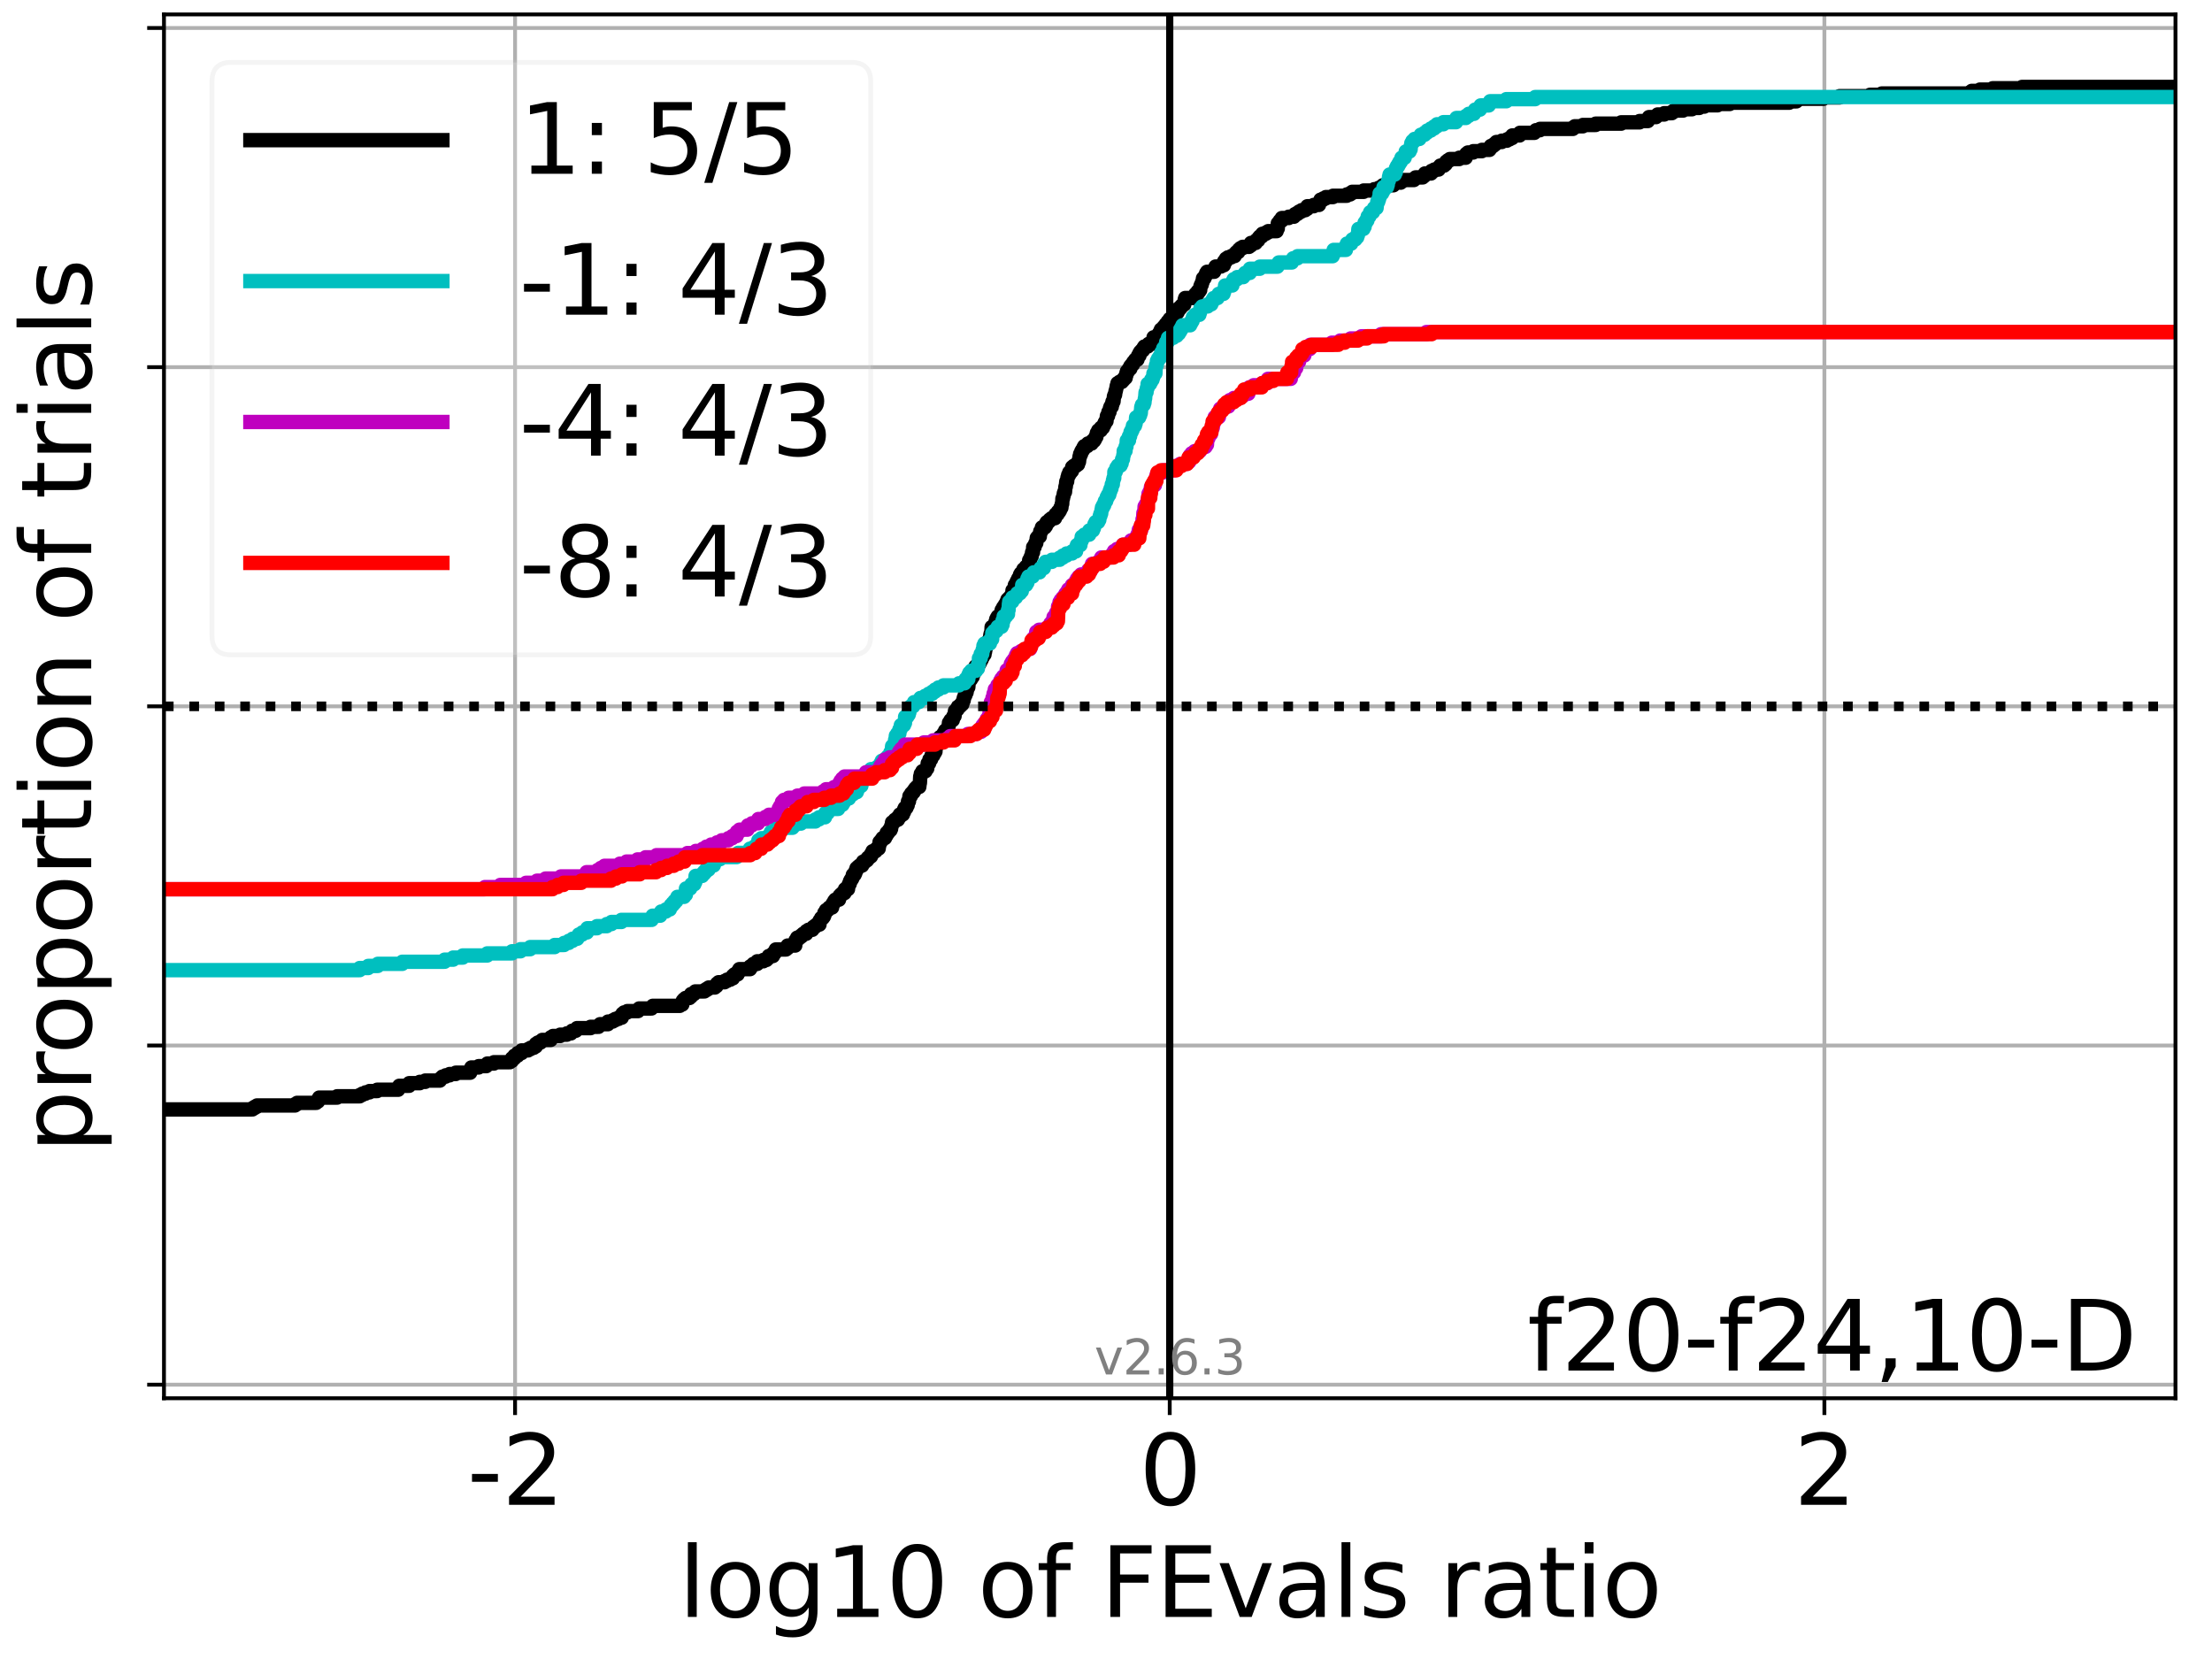 <?xml version="1.0" encoding="utf-8" standalone="no"?>
<!DOCTYPE svg PUBLIC "-//W3C//DTD SVG 1.1//EN"
  "http://www.w3.org/Graphics/SVG/1.1/DTD/svg11.dtd">
<svg height="345.6pt" version="1.1" viewBox="0 0 460.8 345.6" width="460.8pt" xmlns="http://www.w3.org/2000/svg" xmlns:xlink="http://www.w3.org/1999/xlink">
 <defs>
  <style type="text/css">*{stroke-linecap:butt;stroke-linejoin:round;}</style>
 </defs>
 <g id="figure_1">
  <g id="patch_1">
   <path d="M 0 345.6 
L 460.8 345.6 
L 460.8 0 
L 0 0 
z
" style="fill:#ffffff;"/>
  </g>
  <g id="axes_1">
   <g id="patch_2">
    <path d="M 34.16 291.28 
L 453.192 291.28 
L 453.192 3 
L 34.16 3 
z
" style="fill:#ffffff;"/>
   </g>
   <g id="matplotlib.axis_1">
    <g id="xtick_1">
     <g id="line2d_1">
      <path clip-path="url(#pd80f6b5f6e)" d="M 107.297 291.28 
L 107.297 3 
" style="fill:none;stroke:#b0b0b0;stroke-linecap:square;stroke-width:0.8;"/>
     </g>
     <g id="line2d_2">
      <defs>
       <path d="M 0 0 
L 0 3.5 
" id="m7c17e7b008" style="stroke:#000000;stroke-width:0.8;"/>
      </defs>
      <g>
       <use style="stroke:#000000;stroke-width:0.8;" x="107.297" xlink:href="#m7c17e7b008" y="291.28"/>
      </g>
     </g>
     <g id="text_1">
      <!-- -2 -->
      <g transform="translate(97.326 313.477)scale(0.2 -0.2)">
       <defs>
        <path d="M 313 2009 
L 1997 2009 
L 1997 1497 
L 313 1497 
L 313 2009 
z
" id="DejaVuSans-2d" transform="scale(0.016)"/>
        <path d="M 1228 531 
L 3431 531 
L 3431 0 
L 469 0 
L 469 531 
Q 828 903 1448 1529 
Q 2069 2156 2228 2338 
Q 2531 2678 2651 2914 
Q 2772 3150 2772 3378 
Q 2772 3750 2511 3984 
Q 2250 4219 1831 4219 
Q 1534 4219 1204 4116 
Q 875 4013 500 3803 
L 500 4441 
Q 881 4594 1212 4672 
Q 1544 4750 1819 4750 
Q 2544 4750 2975 4387 
Q 3406 4025 3406 3419 
Q 3406 3131 3298 2873 
Q 3191 2616 2906 2266 
Q 2828 2175 2409 1742 
Q 1991 1309 1228 531 
z
" id="DejaVuSans-32" transform="scale(0.016)"/>
       </defs>
       <use xlink:href="#DejaVuSans-2d"/>
       <use x="36.084" xlink:href="#DejaVuSans-32"/>
      </g>
     </g>
    </g>
    <g id="xtick_2">
     <g id="line2d_3">
      <path clip-path="url(#pd80f6b5f6e)" d="M 243.676 291.28 
L 243.676 3 
" style="fill:none;stroke:#b0b0b0;stroke-linecap:square;stroke-width:0.8;"/>
     </g>
     <g id="line2d_4">
      <g>
       <use style="stroke:#000000;stroke-width:0.8;" x="243.676" xlink:href="#m7c17e7b008" y="291.28"/>
      </g>
     </g>
     <g id="text_2">
      <!-- 0 -->
      <g transform="translate(237.314 313.477)scale(0.2 -0.2)">
       <defs>
        <path d="M 2034 4250 
Q 1547 4250 1301 3770 
Q 1056 3291 1056 2328 
Q 1056 1369 1301 889 
Q 1547 409 2034 409 
Q 2525 409 2770 889 
Q 3016 1369 3016 2328 
Q 3016 3291 2770 3770 
Q 2525 4250 2034 4250 
z
M 2034 4750 
Q 2819 4750 3233 4129 
Q 3647 3509 3647 2328 
Q 3647 1150 3233 529 
Q 2819 -91 2034 -91 
Q 1250 -91 836 529 
Q 422 1150 422 2328 
Q 422 3509 836 4129 
Q 1250 4750 2034 4750 
z
" id="DejaVuSans-30" transform="scale(0.016)"/>
       </defs>
       <use xlink:href="#DejaVuSans-30"/>
      </g>
     </g>
    </g>
    <g id="xtick_3">
     <g id="line2d_5">
      <path clip-path="url(#pd80f6b5f6e)" d="M 380.055 291.28 
L 380.055 3 
" style="fill:none;stroke:#b0b0b0;stroke-linecap:square;stroke-width:0.8;"/>
     </g>
     <g id="line2d_6">
      <g>
       <use style="stroke:#000000;stroke-width:0.8;" x="380.055" xlink:href="#m7c17e7b008" y="291.28"/>
      </g>
     </g>
     <g id="text_3">
      <!-- 2 -->
      <g transform="translate(373.693 313.477)scale(0.2 -0.2)">
       <use xlink:href="#DejaVuSans-32"/>
      </g>
     </g>
    </g>
    <g id="text_4">
     <!-- log10 of FEvals ratio -->
     <g transform="translate(141.371 336.833)scale(0.2 -0.2)">
      <defs>
       <path d="M 603 4863 
L 1178 4863 
L 1178 0 
L 603 0 
L 603 4863 
z
" id="DejaVuSans-6c" transform="scale(0.016)"/>
       <path d="M 1959 3097 
Q 1497 3097 1228 2736 
Q 959 2375 959 1747 
Q 959 1119 1226 758 
Q 1494 397 1959 397 
Q 2419 397 2687 759 
Q 2956 1122 2956 1747 
Q 2956 2369 2687 2733 
Q 2419 3097 1959 3097 
z
M 1959 3584 
Q 2709 3584 3137 3096 
Q 3566 2609 3566 1747 
Q 3566 888 3137 398 
Q 2709 -91 1959 -91 
Q 1206 -91 779 398 
Q 353 888 353 1747 
Q 353 2609 779 3096 
Q 1206 3584 1959 3584 
z
" id="DejaVuSans-6f" transform="scale(0.016)"/>
       <path d="M 2906 1791 
Q 2906 2416 2648 2759 
Q 2391 3103 1925 3103 
Q 1463 3103 1205 2759 
Q 947 2416 947 1791 
Q 947 1169 1205 825 
Q 1463 481 1925 481 
Q 2391 481 2648 825 
Q 2906 1169 2906 1791 
z
M 3481 434 
Q 3481 -459 3084 -895 
Q 2688 -1331 1869 -1331 
Q 1566 -1331 1297 -1286 
Q 1028 -1241 775 -1147 
L 775 -588 
Q 1028 -725 1275 -790 
Q 1522 -856 1778 -856 
Q 2344 -856 2625 -561 
Q 2906 -266 2906 331 
L 2906 616 
Q 2728 306 2450 153 
Q 2172 0 1784 0 
Q 1141 0 747 490 
Q 353 981 353 1791 
Q 353 2603 747 3093 
Q 1141 3584 1784 3584 
Q 2172 3584 2450 3431 
Q 2728 3278 2906 2969 
L 2906 3500 
L 3481 3500 
L 3481 434 
z
" id="DejaVuSans-67" transform="scale(0.016)"/>
       <path d="M 794 531 
L 1825 531 
L 1825 4091 
L 703 3866 
L 703 4441 
L 1819 4666 
L 2450 4666 
L 2450 531 
L 3481 531 
L 3481 0 
L 794 0 
L 794 531 
z
" id="DejaVuSans-31" transform="scale(0.016)"/>
       <path id="DejaVuSans-20" transform="scale(0.016)"/>
       <path d="M 2375 4863 
L 2375 4384 
L 1825 4384 
Q 1516 4384 1395 4259 
Q 1275 4134 1275 3809 
L 1275 3500 
L 2222 3500 
L 2222 3053 
L 1275 3053 
L 1275 0 
L 697 0 
L 697 3053 
L 147 3053 
L 147 3500 
L 697 3500 
L 697 3744 
Q 697 4328 969 4595 
Q 1241 4863 1831 4863 
L 2375 4863 
z
" id="DejaVuSans-66" transform="scale(0.016)"/>
       <path d="M 628 4666 
L 3309 4666 
L 3309 4134 
L 1259 4134 
L 1259 2759 
L 3109 2759 
L 3109 2228 
L 1259 2228 
L 1259 0 
L 628 0 
L 628 4666 
z
" id="DejaVuSans-46" transform="scale(0.016)"/>
       <path d="M 628 4666 
L 3578 4666 
L 3578 4134 
L 1259 4134 
L 1259 2753 
L 3481 2753 
L 3481 2222 
L 1259 2222 
L 1259 531 
L 3634 531 
L 3634 0 
L 628 0 
L 628 4666 
z
" id="DejaVuSans-45" transform="scale(0.016)"/>
       <path d="M 191 3500 
L 800 3500 
L 1894 563 
L 2988 3500 
L 3597 3500 
L 2284 0 
L 1503 0 
L 191 3500 
z
" id="DejaVuSans-76" transform="scale(0.016)"/>
       <path d="M 2194 1759 
Q 1497 1759 1228 1600 
Q 959 1441 959 1056 
Q 959 750 1161 570 
Q 1363 391 1709 391 
Q 2188 391 2477 730 
Q 2766 1069 2766 1631 
L 2766 1759 
L 2194 1759 
z
M 3341 1997 
L 3341 0 
L 2766 0 
L 2766 531 
Q 2569 213 2275 61 
Q 1981 -91 1556 -91 
Q 1019 -91 701 211 
Q 384 513 384 1019 
Q 384 1609 779 1909 
Q 1175 2209 1959 2209 
L 2766 2209 
L 2766 2266 
Q 2766 2663 2505 2880 
Q 2244 3097 1772 3097 
Q 1472 3097 1187 3025 
Q 903 2953 641 2809 
L 641 3341 
Q 956 3463 1253 3523 
Q 1550 3584 1831 3584 
Q 2591 3584 2966 3190 
Q 3341 2797 3341 1997 
z
" id="DejaVuSans-61" transform="scale(0.016)"/>
       <path d="M 2834 3397 
L 2834 2853 
Q 2591 2978 2328 3040 
Q 2066 3103 1784 3103 
Q 1356 3103 1142 2972 
Q 928 2841 928 2578 
Q 928 2378 1081 2264 
Q 1234 2150 1697 2047 
L 1894 2003 
Q 2506 1872 2764 1633 
Q 3022 1394 3022 966 
Q 3022 478 2636 193 
Q 2250 -91 1575 -91 
Q 1294 -91 989 -36 
Q 684 19 347 128 
L 347 722 
Q 666 556 975 473 
Q 1284 391 1588 391 
Q 1994 391 2212 530 
Q 2431 669 2431 922 
Q 2431 1156 2273 1281 
Q 2116 1406 1581 1522 
L 1381 1569 
Q 847 1681 609 1914 
Q 372 2147 372 2553 
Q 372 3047 722 3315 
Q 1072 3584 1716 3584 
Q 2034 3584 2315 3537 
Q 2597 3491 2834 3397 
z
" id="DejaVuSans-73" transform="scale(0.016)"/>
       <path d="M 2631 2963 
Q 2534 3019 2420 3045 
Q 2306 3072 2169 3072 
Q 1681 3072 1420 2755 
Q 1159 2438 1159 1844 
L 1159 0 
L 581 0 
L 581 3500 
L 1159 3500 
L 1159 2956 
Q 1341 3275 1631 3429 
Q 1922 3584 2338 3584 
Q 2397 3584 2469 3576 
Q 2541 3569 2628 3553 
L 2631 2963 
z
" id="DejaVuSans-72" transform="scale(0.016)"/>
       <path d="M 1172 4494 
L 1172 3500 
L 2356 3500 
L 2356 3053 
L 1172 3053 
L 1172 1153 
Q 1172 725 1289 603 
Q 1406 481 1766 481 
L 2356 481 
L 2356 0 
L 1766 0 
Q 1100 0 847 248 
Q 594 497 594 1153 
L 594 3053 
L 172 3053 
L 172 3500 
L 594 3500 
L 594 4494 
L 1172 4494 
z
" id="DejaVuSans-74" transform="scale(0.016)"/>
       <path d="M 603 3500 
L 1178 3500 
L 1178 0 
L 603 0 
L 603 3500 
z
M 603 4863 
L 1178 4863 
L 1178 4134 
L 603 4134 
L 603 4863 
z
" id="DejaVuSans-69" transform="scale(0.016)"/>
      </defs>
      <use xlink:href="#DejaVuSans-6c"/>
      <use x="27.783" xlink:href="#DejaVuSans-6f"/>
      <use x="88.965" xlink:href="#DejaVuSans-67"/>
      <use x="152.441" xlink:href="#DejaVuSans-31"/>
      <use x="216.064" xlink:href="#DejaVuSans-30"/>
      <use x="279.688" xlink:href="#DejaVuSans-20"/>
      <use x="311.475" xlink:href="#DejaVuSans-6f"/>
      <use x="372.656" xlink:href="#DejaVuSans-66"/>
      <use x="407.861" xlink:href="#DejaVuSans-20"/>
      <use x="439.648" xlink:href="#DejaVuSans-46"/>
      <use x="497.168" xlink:href="#DejaVuSans-45"/>
      <use x="560.352" xlink:href="#DejaVuSans-76"/>
      <use x="619.531" xlink:href="#DejaVuSans-61"/>
      <use x="680.811" xlink:href="#DejaVuSans-6c"/>
      <use x="708.594" xlink:href="#DejaVuSans-73"/>
      <use x="760.693" xlink:href="#DejaVuSans-20"/>
      <use x="792.48" xlink:href="#DejaVuSans-72"/>
      <use x="833.594" xlink:href="#DejaVuSans-61"/>
      <use x="894.873" xlink:href="#DejaVuSans-74"/>
      <use x="934.082" xlink:href="#DejaVuSans-69"/>
      <use x="961.865" xlink:href="#DejaVuSans-6f"/>
     </g>
    </g>
   </g>
   <g id="matplotlib.axis_2">
    <g id="ytick_1">
     <g id="line2d_7">
      <path clip-path="url(#pd80f6b5f6e)" d="M 34.16 288.454 
L 453.192 288.454 
" style="fill:none;stroke:#b0b0b0;stroke-linecap:square;stroke-width:0.8;"/>
     </g>
     <g id="line2d_8">
      <defs>
       <path d="M 0 0 
L -3.5 0 
" id="mfcddbf94c6" style="stroke:#000000;stroke-width:0.8;"/>
      </defs>
      <g>
       <use style="stroke:#000000;stroke-width:0.8;" x="34.16" xlink:href="#mfcddbf94c6" y="288.454"/>
      </g>
     </g>
    </g>
    <g id="ytick_2">
     <g id="line2d_9">
      <path clip-path="url(#pd80f6b5f6e)" d="M 34.16 217.797 
L 453.192 217.797 
" style="fill:none;stroke:#b0b0b0;stroke-linecap:square;stroke-width:0.8;"/>
     </g>
     <g id="line2d_10">
      <g>
       <use style="stroke:#000000;stroke-width:0.8;" x="34.16" xlink:href="#mfcddbf94c6" y="217.797"/>
      </g>
     </g>
    </g>
    <g id="ytick_3">
     <g id="line2d_11">
      <path clip-path="url(#pd80f6b5f6e)" d="M 34.16 147.14 
L 453.192 147.14 
" style="fill:none;stroke:#b0b0b0;stroke-linecap:square;stroke-width:0.8;"/>
     </g>
     <g id="line2d_12">
      <g>
       <use style="stroke:#000000;stroke-width:0.8;" x="34.16" xlink:href="#mfcddbf94c6" y="147.14"/>
      </g>
     </g>
    </g>
    <g id="ytick_4">
     <g id="line2d_13">
      <path clip-path="url(#pd80f6b5f6e)" d="M 34.16 76.483 
L 453.192 76.483 
" style="fill:none;stroke:#b0b0b0;stroke-linecap:square;stroke-width:0.8;"/>
     </g>
     <g id="line2d_14">
      <g>
       <use style="stroke:#000000;stroke-width:0.8;" x="34.16" xlink:href="#mfcddbf94c6" y="76.483"/>
      </g>
     </g>
    </g>
    <g id="ytick_5">
     <g id="line2d_15">
      <path clip-path="url(#pd80f6b5f6e)" d="M 34.16 5.826 
L 453.192 5.826 
" style="fill:none;stroke:#b0b0b0;stroke-linecap:square;stroke-width:0.8;"/>
     </g>
     <g id="line2d_16">
      <g>
       <use style="stroke:#000000;stroke-width:0.8;" x="34.16" xlink:href="#mfcddbf94c6" y="5.826"/>
      </g>
     </g>
    </g>
    <g id="text_5">
     <!-- proportion of trials -->
     <g transform="translate(19.001 240.146)rotate(-90)scale(0.2 -0.2)">
      <defs>
       <path d="M 1159 525 
L 1159 -1331 
L 581 -1331 
L 581 3500 
L 1159 3500 
L 1159 2969 
Q 1341 3281 1617 3432 
Q 1894 3584 2278 3584 
Q 2916 3584 3314 3078 
Q 3713 2572 3713 1747 
Q 3713 922 3314 415 
Q 2916 -91 2278 -91 
Q 1894 -91 1617 61 
Q 1341 213 1159 525 
z
M 3116 1747 
Q 3116 2381 2855 2742 
Q 2594 3103 2138 3103 
Q 1681 3103 1420 2742 
Q 1159 2381 1159 1747 
Q 1159 1113 1420 752 
Q 1681 391 2138 391 
Q 2594 391 2855 752 
Q 3116 1113 3116 1747 
z
" id="DejaVuSans-70" transform="scale(0.016)"/>
       <path d="M 3513 2113 
L 3513 0 
L 2938 0 
L 2938 2094 
Q 2938 2591 2744 2837 
Q 2550 3084 2163 3084 
Q 1697 3084 1428 2787 
Q 1159 2491 1159 1978 
L 1159 0 
L 581 0 
L 581 3500 
L 1159 3500 
L 1159 2956 
Q 1366 3272 1645 3428 
Q 1925 3584 2291 3584 
Q 2894 3584 3203 3211 
Q 3513 2838 3513 2113 
z
" id="DejaVuSans-6e" transform="scale(0.016)"/>
      </defs>
      <use xlink:href="#DejaVuSans-70"/>
      <use x="63.477" xlink:href="#DejaVuSans-72"/>
      <use x="102.34" xlink:href="#DejaVuSans-6f"/>
      <use x="163.521" xlink:href="#DejaVuSans-70"/>
      <use x="226.998" xlink:href="#DejaVuSans-6f"/>
      <use x="288.18" xlink:href="#DejaVuSans-72"/>
      <use x="329.293" xlink:href="#DejaVuSans-74"/>
      <use x="368.502" xlink:href="#DejaVuSans-69"/>
      <use x="396.285" xlink:href="#DejaVuSans-6f"/>
      <use x="457.467" xlink:href="#DejaVuSans-6e"/>
      <use x="520.846" xlink:href="#DejaVuSans-20"/>
      <use x="552.633" xlink:href="#DejaVuSans-6f"/>
      <use x="613.814" xlink:href="#DejaVuSans-66"/>
      <use x="649.02" xlink:href="#DejaVuSans-20"/>
      <use x="680.807" xlink:href="#DejaVuSans-74"/>
      <use x="720.016" xlink:href="#DejaVuSans-72"/>
      <use x="761.129" xlink:href="#DejaVuSans-69"/>
      <use x="788.912" xlink:href="#DejaVuSans-61"/>
      <use x="850.191" xlink:href="#DejaVuSans-6c"/>
      <use x="877.975" xlink:href="#DejaVuSans-73"/>
     </g>
    </g>
   </g>
   <g id="line2d_17">
    <path clip-path="url(#pd80f6b5f6e)" d="M 34.16 231.109 
L 52.592 231.109 
L 52.592 230.836 
L 53.041 230.836 
L 53.041 230.563 
L 53.528 230.563 
L 53.528 230.29 
L 61.454 230.29 
L 61.454 230.017 
L 61.903 230.017 
L 61.903 229.744 
L 65.873 229.744 
L 65.873 229.471 
L 66.249 229.471 
L 66.322 228.924 
L 66.483 228.924 
L 66.483 228.651 
L 70.22 228.651 
L 70.22 228.378 
L 74.944 228.378 
L 74.944 228.105 
L 75.465 228.105 
L 75.465 227.832 
L 76.146 227.832 
L 76.146 227.559 
L 76.976 227.559 
L 76.976 227.286 
L 78.578 227.286 
L 78.578 227.013 
L 82.941 227.013 
L 83.022 226.467 
L 83.175 226.467 
L 83.175 226.194 
L 85.223 226.194 
L 85.237 225.648 
L 87.44 225.648 
L 87.44 225.375 
L 88.583 225.375 
L 88.583 225.101 
L 91.636 225.101 
L 91.636 224.828 
L 91.859 224.828 
L 91.859 224.555 
L 92.157 224.555 
L 92.157 224.282 
L 92.838 224.282 
L 92.838 224.009 
L 93.668 224.009 
L 93.668 223.736 
L 94.941 223.736 
L 94.941 223.463 
L 97.945 223.463 
L 97.958 222.917 
L 98.179 222.917 
L 98.193 222.371 
L 99.714 222.371 
L 99.714 222.098 
L 101.304 222.098 
L 101.304 221.825 
L 101.538 221.825 
L 101.538 221.552 
L 102.901 221.552 
L 102.901 221.279 
L 106.222 221.279 
L 106.222 221.005 
L 106.64 221.005 
L 106.654 220.459 
L 107.161 220.459 
L 107.175 219.913 
L 107.842 219.913 
L 107.856 219.367 
L 108.671 219.367 
L 108.685 218.821 
L 109.999 218.821 
L 109.999 218.548 
L 110.52 218.548 
L 110.52 218.275 
L 111.201 218.275 
L 111.201 218.002 
L 111.626 218.002 
L 111.633 217.456 
L 112.031 217.456 
L 112.031 217.182 
L 112.602 217.182 
L 112.602 216.909 
L 112.958 216.909 
L 112.958 216.636 
L 114.718 216.636 
L 114.732 216.09 
L 115.191 216.09 
L 115.191 215.817 
L 116.698 215.817 
L 116.698 215.544 
L 118.078 215.544 
L 118.078 215.271 
L 118.943 215.271 
L 118.943 214.998 
L 119.178 214.998 
L 119.178 214.725 
L 119.963 214.725 
L 119.963 214.452 
L 120.193 214.452 
L 120.193 214.179 
L 123.023 214.179 
L 123.023 213.906 
L 124.68 213.906 
L 124.68 213.633 
L 125.001 213.633 
L 125.001 213.359 
L 126.637 213.359 
L 126.65 212.813 
L 127.639 212.813 
L 127.639 212.54 
L 128.16 212.54 
L 128.16 212.267 
L 128.841 212.267 
L 128.841 211.994 
L 129.526 211.994 
L 129.526 211.721 
L 129.656 211.721 
L 129.67 211.175 
L 129.996 211.175 
L 129.996 210.902 
L 130.682 210.902 
L 130.682 210.629 
L 132.915 210.629 
L 132.915 210.356 
L 133.149 210.356 
L 133.149 210.083 
L 135.717 210.083 
L 135.717 209.81 
L 135.981 209.81 
L 135.981 209.536 
L 141.61 209.536 
L 141.61 209.263 
L 142.131 209.263 
L 142.172 208.717 
L 142.247 208.717 
L 142.247 208.444 
L 142.481 208.444 
L 142.481 208.171 
L 142.812 208.171 
L 142.812 207.898 
L 143.641 207.898 
L 143.641 207.625 
L 143.956 207.625 
L 143.956 207.079 
L 144.575 207.079 
L 144.575 206.806 
L 144.843 206.806 
L 144.843 206.533 
L 146.746 206.533 
L 146.746 206.26 
L 147.195 206.26 
L 147.195 205.987 
L 147.635 205.987 
L 147.635 205.714 
L 148.919 205.714 
L 148.919 205.44 
L 149.262 205.44 
L 149.368 204.894 
L 149.688 204.894 
L 149.688 204.621 
L 150.942 204.621 
L 150.942 204.348 
L 151.464 204.348 
L 151.464 204.075 
L 152.144 204.075 
L 152.144 203.802 
L 152.68 203.802 
L 152.68 203.256 
L 152.974 203.256 
L 152.974 202.983 
L 153.656 202.983 
L 153.656 202.437 
L 154.012 202.437 
L 154.012 201.891 
L 156.245 201.891 
L 156.245 201.344 
L 156.645 201.344 
L 156.645 201.071 
L 156.934 201.071 
L 156.934 200.798 
L 157.752 200.798 
L 157.752 200.252 
L 159.021 200.252 
L 159.021 199.979 
L 159.67 199.979 
L 159.67 199.706 
L 159.961 199.706 
L 159.961 199.433 
L 160.135 199.433 
L 160.135 199.16 
L 161.017 199.16 
L 161.017 198.614 
L 161.363 198.614 
L 161.363 198.341 
L 161.536 198.341 
L 161.607 197.794 
L 163.733 197.794 
L 163.733 197.521 
L 164.077 197.521 
L 164.077 196.975 
L 165.659 196.975 
L 165.734 195.883 
L 166.056 195.883 
L 166.056 195.337 
L 166.634 195.337 
L 166.634 195.064 
L 166.991 195.064 
L 166.991 194.791 
L 167.305 194.791 
L 167.305 194.518 
L 167.953 194.518 
L 167.971 193.972 
L 168.394 193.972 
L 168.394 193.698 
L 169.224 193.698 
L 169.224 193.425 
L 169.37 193.425 
L 169.37 193.152 
L 169.726 193.152 
L 169.726 192.879 
L 170.087 192.879 
L 170.087 192.606 
L 170.711 192.606 
L 170.731 191.787 
L 170.939 191.787 
L 170.939 191.514 
L 171.063 191.514 
L 171.063 191.241 
L 171.419 191.241 
L 171.419 190.968 
L 171.623 190.968 
L 171.623 190.695 
L 171.736 190.695 
L 171.736 190.149 
L 171.96 190.149 
L 171.96 189.875 
L 172.073 189.875 
L 172.073 189.602 
L 172.457 189.602 
L 172.457 189.329 
L 172.733 189.329 
L 172.733 189.056 
L 173.337 189.056 
L 173.433 188.51 
L 173.466 188.51 
L 173.466 188.237 
L 173.652 188.237 
L 173.652 187.964 
L 173.789 187.964 
L 173.789 187.691 
L 173.996 187.691 
L 173.996 187.418 
L 174.78 187.418 
L 174.88 186.872 
L 174.905 186.872 
L 174.905 186.599 
L 175.159 186.599 
L 175.159 186.326 
L 175.47 186.326 
L 175.47 186.052 
L 175.919 186.052 
L 176.03 185.233 
L 176.653 185.233 
L 176.732 184.414 
L 176.853 184.414 
L 176.853 184.141 
L 177.005 184.141 
L 177.056 183.595 
L 177.193 183.595 
L 177.193 183.322 
L 177.362 183.322 
L 177.362 183.049 
L 177.53 183.049 
L 177.53 182.776 
L 177.643 182.776 
L 177.671 182.229 
L 178.027 182.229 
L 178.027 181.956 
L 178.156 181.956 
L 178.228 181.41 
L 178.381 181.41 
L 178.424 180.864 
L 178.713 180.864 
L 178.713 180.591 
L 179.034 180.591 
L 179.034 180.318 
L 179.595 180.318 
L 179.595 180.045 
L 179.758 180.045 
L 179.791 179.499 
L 180.261 179.499 
L 180.261 179.226 
L 180.629 179.226 
L 180.629 178.953 
L 180.795 178.953 
L 180.795 178.68 
L 181.102 178.68 
L 181.102 178.407 
L 181.448 178.407 
L 181.484 177.86 
L 181.767 177.86 
L 181.77 177.314 
L 182.417 177.314 
L 182.417 177.041 
L 182.6 177.041 
L 182.6 176.768 
L 183.049 176.768 
L 183.141 175.949 
L 183.227 175.949 
L 183.227 175.403 
L 183.463 175.403 
L 183.463 175.13 
L 183.689 175.13 
L 183.689 174.857 
L 183.854 174.857 
L 183.854 174.584 
L 184.367 174.584 
L 184.367 174.31 
L 184.486 174.31 
L 184.486 174.037 
L 184.671 174.037 
L 184.715 173.491 
L 185.033 173.491 
L 185.033 173.218 
L 185.186 173.218 
L 185.186 172.945 
L 185.512 172.945 
L 185.512 172.672 
L 185.629 172.672 
L 185.629 172.126 
L 185.741 172.126 
L 185.833 171.307 
L 186.231 171.307 
L 186.231 171.034 
L 186.425 171.034 
L 186.425 170.761 
L 187.065 170.761 
L 187.065 170.214 
L 187.427 170.214 
L 187.45 169.668 
L 188.092 169.668 
L 188.117 169.122 
L 188.34 169.122 
L 188.354 168.576 
L 188.483 168.576 
L 188.483 168.303 
L 188.825 168.303 
L 188.825 168.03 
L 188.939 168.03 
L 188.939 167.757 
L 189.084 167.757 
L 189.149 166.938 
L 189.354 166.938 
L 189.458 165.845 
L 189.749 165.845 
L 189.815 165.299 
L 190.071 165.299 
L 190.071 165.026 
L 190.329 165.026 
L 190.329 164.753 
L 190.488 164.753 
L 190.488 164.48 
L 190.686 164.48 
L 190.686 164.207 
L 190.957 164.207 
L 190.957 163.934 
L 191.498 163.934 
L 191.598 163.115 
L 191.63 163.115 
L 191.7 161.749 
L 191.78 161.749 
L 191.823 161.203 
L 192.048 161.203 
L 192.149 160.657 
L 192.799 160.657 
L 192.799 160.384 
L 192.919 160.384 
L 192.919 160.111 
L 193.155 160.111 
L 193.257 159.019 
L 193.555 159.019 
L 193.623 158.199 
L 193.961 158.199 
L 194.06 157.38 
L 194.426 157.38 
L 194.466 156.834 
L 194.726 156.834 
L 194.726 156.561 
L 194.874 156.561 
L 194.884 155.742 
L 195.01 155.742 
L 195.099 154.649 
L 195.388 154.649 
L 195.441 154.103 
L 195.751 154.103 
L 195.798 153.557 
L 196.205 153.557 
L 196.205 153.284 
L 196.425 153.284 
L 196.425 153.011 
L 196.591 153.011 
L 196.591 152.738 
L 196.82 152.738 
L 196.895 152.192 
L 197.421 152.192 
L 197.435 151.646 
L 197.55 151.646 
L 197.61 151.1 
L 197.669 151.1 
L 197.691 150.553 
L 197.873 150.553 
L 197.873 150.28 
L 198.031 150.28 
L 198.031 150.007 
L 198.482 150.007 
L 198.525 149.461 
L 198.608 149.461 
L 198.608 149.188 
L 198.849 149.188 
L 198.941 148.096 
L 199.205 148.096 
L 199.205 147.823 
L 199.449 147.823 
L 199.538 147.277 
L 199.88 147.277 
L 199.88 147.003 
L 200.16 147.003 
L 200.16 146.73 
L 200.45 146.73 
L 200.55 146.184 
L 200.633 146.184 
L 200.633 145.911 
L 200.751 145.911 
L 200.78 145.365 
L 200.876 145.365 
L 200.976 144.819 
L 201.115 144.819 
L 201.205 144.273 
L 201.343 144.273 
L 201.439 143.727 
L 201.456 143.727 
L 201.537 143.18 
L 201.71 143.18 
L 201.81 142.088 
L 201.858 142.088 
L 201.905 141.542 
L 202.263 141.542 
L 202.263 141.269 
L 202.408 141.269 
L 202.408 140.996 
L 202.622 140.996 
L 202.729 140.45 
L 202.803 140.45 
L 202.803 140.177 
L 202.945 140.177 
L 203.036 139.358 
L 203.18 139.358 
L 203.22 138.811 
L 203.661 138.811 
L 203.661 138.538 
L 203.826 138.538 
L 203.826 138.265 
L 204.051 138.265 
L 204.051 137.992 
L 204.195 137.992 
L 204.252 137.446 
L 204.477 137.446 
L 204.502 136.9 
L 204.736 136.9 
L 204.736 136.627 
L 204.877 136.627 
L 204.877 136.354 
L 205.087 136.354 
L 205.087 135.808 
L 205.199 135.808 
L 205.254 135.261 
L 205.311 135.261 
L 205.406 134.442 
L 205.487 134.442 
L 205.487 134.169 
L 205.863 134.169 
L 205.887 133.623 
L 205.978 133.623 
L 205.978 133.35 
L 206.211 133.35 
L 206.309 132.258 
L 206.375 132.258 
L 206.375 131.985 
L 206.513 131.985 
L 206.576 130.619 
L 206.969 130.619 
L 206.969 130.346 
L 207.242 130.346 
L 207.242 130.073 
L 207.384 130.073 
L 207.386 129.527 
L 207.52 129.527 
L 207.539 128.981 
L 207.675 128.981 
L 207.675 128.708 
L 207.841 128.708 
L 207.841 128.435 
L 208.41 128.435 
L 208.41 128.162 
L 208.536 128.162 
L 208.605 127.342 
L 208.677 127.342 
L 208.677 127.069 
L 208.947 127.069 
L 208.979 126.523 
L 209.27 126.523 
L 209.339 125.977 
L 209.644 125.977 
L 209.652 125.431 
L 209.854 125.431 
L 209.876 124.885 
L 210.156 124.885 
L 210.156 124.612 
L 210.583 124.612 
L 210.604 124.066 
L 210.857 124.066 
L 210.927 122.973 
L 211.249 122.973 
L 211.283 122.427 
L 211.417 122.427 
L 211.417 121.881 
L 211.615 121.881 
L 211.615 121.608 
L 211.728 121.608 
L 211.728 121.335 
L 211.849 121.335 
L 211.849 121.062 
L 212.117 121.062 
L 212.117 120.516 
L 212.314 120.516 
L 212.414 119.97 
L 212.496 119.97 
L 212.496 119.696 
L 212.655 119.696 
L 212.655 119.423 
L 213.143 119.423 
L 213.198 118.604 
L 213.522 118.604 
L 213.522 118.331 
L 213.718 118.331 
L 213.718 118.058 
L 214.036 118.058 
L 214.036 117.785 
L 214.231 117.785 
L 214.231 117.512 
L 214.364 117.512 
L 214.399 116.693 
L 214.589 116.693 
L 214.673 116.147 
L 214.787 116.147 
L 214.787 115.873 
L 214.925 115.873 
L 215.004 115.054 
L 215.194 115.054 
L 215.228 113.962 
L 215.525 113.962 
L 215.58 113.416 
L 215.69 113.416 
L 215.69 113.143 
L 215.875 113.143 
L 215.982 112.051 
L 216.206 112.051 
L 216.206 111.777 
L 216.606 111.777 
L 216.705 110.685 
L 216.929 110.685 
L 217.036 110.139 
L 217.053 110.139 
L 217.053 109.866 
L 217.686 109.866 
L 217.686 109.593 
L 217.887 109.593 
L 217.887 109.047 
L 218.052 109.047 
L 218.052 108.774 
L 218.42 108.774 
L 218.42 108.501 
L 218.682 108.501 
L 218.682 108.228 
L 219.029 108.228 
L 219.029 107.954 
L 219.774 107.954 
L 219.789 107.408 
L 219.9 107.408 
L 219.9 107.135 
L 220.31 107.135 
L 220.379 106.589 
L 220.68 106.589 
L 220.68 106.316 
L 220.831 106.316 
L 220.913 105.77 
L 221.106 105.77 
L 221.191 104.951 
L 221.275 104.951 
L 221.326 103.858 
L 221.432 103.858 
L 221.512 103.312 
L 221.56 103.312 
L 221.614 102.766 
L 221.714 102.766 
L 221.714 102.493 
L 221.854 102.493 
L 221.945 101.401 
L 222.021 101.401 
L 222.131 100.308 
L 222.303 100.308 
L 222.37 99.489 
L 222.452 99.489 
L 222.521 98.943 
L 222.721 98.943 
L 222.751 98.397 
L 223.082 98.397 
L 223.082 98.124 
L 223.31 98.124 
L 223.355 97.305 
L 223.679 97.305 
L 223.679 97.032 
L 224.2 97.032 
L 224.2 96.759 
L 224.567 96.759 
L 224.567 96.212 
L 224.772 96.212 
L 224.881 95.12 
L 224.99 95.12 
L 225.012 94.574 
L 225.215 94.574 
L 225.254 94.028 
L 225.407 94.028 
L 225.407 93.755 
L 225.632 93.755 
L 225.711 93.209 
L 225.87 93.209 
L 225.87 92.936 
L 226.505 92.936 
L 226.505 92.663 
L 226.626 92.663 
L 226.626 92.389 
L 227.415 92.389 
L 227.415 92.116 
L 227.544 92.116 
L 227.544 91.843 
L 227.92 91.843 
L 227.92 91.57 
L 228.096 91.57 
L 228.202 91.024 
L 228.389 91.024 
L 228.491 90.205 
L 228.681 90.205 
L 228.781 89.659 
L 229.305 89.659 
L 229.331 89.113 
L 229.757 89.113 
L 229.865 88.566 
L 230.021 88.566 
L 230.021 88.293 
L 230.136 88.293 
L 230.136 88.02 
L 230.291 88.02 
L 230.291 87.747 
L 230.499 87.747 
L 230.591 86.655 
L 230.822 86.655 
L 230.897 85.836 
L 231.125 85.836 
L 231.223 85.017 
L 231.32 85.017 
L 231.32 84.744 
L 231.597 84.744 
L 231.597 84.197 
L 231.738 84.197 
L 231.757 83.651 
L 231.963 83.651 
L 232.057 82.559 
L 232.151 82.559 
L 232.151 82.286 
L 232.281 82.286 
L 232.391 81.467 
L 232.438 81.467 
L 232.544 80.921 
L 232.561 80.921 
L 232.643 80.374 
L 232.697 80.374 
L 232.797 79.828 
L 233.194 79.828 
L 233.194 79.555 
L 233.712 79.555 
L 233.712 79.282 
L 233.959 79.282 
L 233.959 79.009 
L 234.206 79.009 
L 234.206 78.736 
L 234.487 78.736 
L 234.505 78.19 
L 234.632 78.19 
L 234.67 77.644 
L 234.76 77.644 
L 234.76 77.371 
L 235.001 77.371 
L 235.001 77.098 
L 235.156 77.098 
L 235.156 76.824 
L 235.467 76.824 
L 235.467 76.278 
L 235.69 76.278 
L 235.69 76.005 
L 235.959 76.005 
L 235.959 75.732 
L 236.073 75.732 
L 236.073 75.459 
L 236.298 75.459 
L 236.298 75.186 
L 236.493 75.186 
L 236.493 74.913 
L 236.949 74.913 
L 236.963 74.367 
L 237.083 74.367 
L 237.083 74.094 
L 237.368 74.094 
L 237.368 73.548 
L 237.535 73.548 
L 237.535 73.275 
L 237.791 73.275 
L 237.791 73.001 
L 238.099 73.001 
L 238.208 72.455 
L 238.387 72.455 
L 238.387 72.182 
L 239.087 72.182 
L 239.087 71.909 
L 239.282 71.909 
L 239.282 71.636 
L 239.969 71.636 
L 240.032 71.09 
L 240.268 71.09 
L 240.309 70.271 
L 241.195 70.271 
L 241.195 69.998 
L 241.421 69.998 
L 241.421 69.452 
L 241.723 69.452 
L 241.729 68.905 
L 241.844 68.905 
L 241.844 68.632 
L 242.261 68.632 
L 242.261 68.359 
L 242.404 68.359 
L 242.404 68.086 
L 242.836 68.086 
L 242.836 67.54 
L 243.104 67.54 
L 243.104 67.267 
L 243.259 67.267 
L 243.259 66.994 
L 243.676 66.994 
L 243.676 66.448 
L 244.267 66.448 
L 244.267 66.175 
L 244.654 66.175 
L 244.716 65.629 
L 244.857 65.629 
L 244.857 65.356 
L 245.104 65.356 
L 245.104 65.082 
L 245.317 65.082 
L 245.317 64.809 
L 245.445 64.809 
L 245.477 64.263 
L 245.871 64.263 
L 245.871 63.99 
L 246.07 63.99 
L 246.07 63.717 
L 246.361 63.717 
L 246.361 63.444 
L 246.705 63.444 
L 246.81 62.352 
L 246.896 62.352 
L 246.896 62.079 
L 248.874 62.079 
L 248.91 61.533 
L 249.017 61.533 
L 249.017 61.259 
L 249.466 61.259 
L 249.477 60.713 
L 249.839 60.713 
L 249.839 60.44 
L 250.018 60.44 
L 250.072 59.621 
L 250.172 59.621 
L 250.172 59.348 
L 250.326 59.348 
L 250.397 58.802 
L 250.495 58.802 
L 250.606 57.983 
L 250.912 57.983 
L 250.912 57.71 
L 251.029 57.71 
L 251.029 57.437 
L 251.179 57.437 
L 251.27 56.89 
L 251.446 56.89 
L 251.446 56.617 
L 252.927 56.617 
L 252.99 56.071 
L 253.19 56.071 
L 253.224 55.525 
L 254.342 55.525 
L 254.342 55.252 
L 254.947 55.252 
L 255.013 54.433 
L 255.37 54.433 
L 255.389 53.887 
L 255.787 53.887 
L 255.787 53.614 
L 256.502 53.614 
L 256.502 53.34 
L 257.203 53.34 
L 257.309 52.794 
L 257.562 52.794 
L 257.562 52.521 
L 257.948 52.521 
L 257.948 52.248 
L 258.095 52.248 
L 258.095 51.975 
L 258.39 51.975 
L 258.39 51.702 
L 258.859 51.702 
L 258.859 51.429 
L 260.193 51.429 
L 260.193 51.156 
L 260.583 51.156 
L 260.589 50.61 
L 261.578 50.61 
L 261.685 50.064 
L 262.112 50.064 
L 262.206 49.517 
L 262.437 49.517 
L 262.437 49.244 
L 262.887 49.244 
L 262.973 48.698 
L 263.716 48.698 
L 263.716 48.425 
L 264.193 48.425 
L 264.193 48.152 
L 265.946 48.152 
L 265.99 47.606 
L 266.183 47.606 
L 266.196 46.514 
L 266.453 46.514 
L 266.453 46.241 
L 266.609 46.241 
L 266.609 45.968 
L 267.026 45.968 
L 267.026 45.421 
L 268.441 45.421 
L 268.441 45.148 
L 269.542 45.148 
L 269.542 44.875 
L 269.763 44.875 
L 269.763 44.602 
L 270.253 44.602 
L 270.253 44.329 
L 270.641 44.329 
L 270.641 44.056 
L 271.146 44.056 
L 271.146 43.783 
L 271.919 43.783 
L 271.919 43.51 
L 272.328 43.51 
L 272.347 42.964 
L 273.675 42.964 
L 273.675 42.691 
L 274.766 42.691 
L 274.766 42.145 
L 275.003 42.145 
L 275.089 41.598 
L 275.677 41.598 
L 275.677 41.325 
L 276.211 41.325 
L 276.211 41.052 
L 277.692 41.052 
L 277.692 40.779 
L 280.552 40.779 
L 280.552 40.506 
L 281.252 40.506 
L 281.252 40.233 
L 281.681 40.233 
L 281.681 39.96 
L 284.077 39.96 
L 284.077 39.687 
L 286.277 39.687 
L 286.277 39.414 
L 287.181 39.414 
L 287.181 39.141 
L 287.744 39.141 
L 287.744 38.868 
L 288.077 38.868 
L 288.077 38.595 
L 290.277 38.595 
L 290.277 38.322 
L 290.48 38.322 
L 290.48 38.049 
L 291.791 38.049 
L 291.791 37.775 
L 292.173 37.775 
L 292.173 37.502 
L 294.543 37.502 
L 294.543 37.229 
L 294.897 37.229 
L 294.897 36.956 
L 296.374 36.956 
L 296.374 36.683 
L 296.705 36.683 
L 296.705 36.41 
L 296.834 36.41 
L 296.834 36.137 
L 298.115 36.137 
L 298.214 35.591 
L 298.781 35.591 
L 298.781 35.318 
L 299.69 35.318 
L 299.789 34.772 
L 300.021 34.772 
L 300.021 34.499 
L 300.834 34.499 
L 300.834 34.226 
L 301.153 34.226 
L 301.153 33.952 
L 301.265 33.952 
L 301.265 33.679 
L 301.596 33.679 
L 301.596 33.406 
L 302.011 33.406 
L 302.011 33.133 
L 303.978 33.133 
L 303.978 32.86 
L 305.327 32.86 
L 305.38 32.314 
L 305.454 32.314 
L 305.454 32.041 
L 305.785 32.041 
L 305.785 31.768 
L 306.902 31.768 
L 306.902 31.495 
L 308.696 31.495 
L 308.696 31.222 
L 310.271 31.222 
L 310.271 30.949 
L 310.485 30.949 
L 310.568 30.403 
L 311.091 30.403 
L 311.091 30.13 
L 311.439 30.13 
L 311.439 29.856 
L 311.722 29.856 
L 311.722 29.583 
L 312.837 29.583 
L 312.837 29.31 
L 313.909 29.31 
L 313.909 29.037 
L 314.46 29.037 
L 314.46 28.764 
L 315.009 28.764 
L 315.038 28.218 
L 316.551 28.218 
L 316.613 27.672 
L 319.635 27.672 
L 319.635 27.399 
L 319.959 27.399 
L 319.959 27.126 
L 320.802 27.126 
L 320.802 26.853 
L 327.656 26.853 
L 327.656 26.58 
L 328.044 26.58 
L 328.044 26.307 
L 329.75 26.307 
L 329.75 26.033 
L 332.407 26.033 
L 332.407 25.76 
L 337.714 25.76 
L 337.714 25.487 
L 341.56 25.487 
L 341.56 25.214 
L 343.284 25.214 
L 343.385 24.668 
L 343.506 24.668 
L 343.506 24.395 
L 344.982 24.395 
L 344.982 24.122 
L 345.313 24.122 
L 345.313 23.849 
L 346.701 23.849 
L 346.701 23.576 
L 348.277 23.576 
L 348.277 23.303 
L 348.691 23.303 
L 348.691 23.03 
L 350.62 23.03 
L 350.62 22.757 
L 352.466 22.757 
L 352.466 22.484 
L 353.989 22.484 
L 353.989 22.21 
L 355.029 22.21 
L 355.029 21.937 
L 357.79 21.937 
L 357.79 21.664 
L 360.33 21.664 
L 360.33 21.391 
L 372.74 21.391 
L 372.74 21.118 
L 374.216 21.118 
L 374.216 20.845 
L 374.547 20.845 
L 374.547 20.572 
L 379.853 20.572 
L 379.853 20.299 
L 383.222 20.299 
L 383.222 20.026 
L 389.564 20.026 
L 389.564 19.753 
L 391.994 19.753 
L 391.994 19.48 
L 410.357 19.48 
L 410.357 19.207 
L 410.745 19.207 
L 410.745 18.934 
L 412.451 18.934 
L 412.451 18.661 
L 415.108 18.661 
L 415.108 18.387 
L 421.227 18.387 
L 421.227 18.114 
L 453.192 18.114 
L 453.192 18.114 
" style="fill:none;stroke:#000000;stroke-linecap:square;stroke-width:3;"/>
   </g>
   <g id="line2d_18">
    <path clip-path="url(#pd80f6b5f6e)" style="fill:none;stroke:#000000;stroke-linecap:square;stroke-width:3;"/>
   </g>
   <g id="line2d_19">
    <path clip-path="url(#pd80f6b5f6e)" d="M 34.16 202.095 
L 74.925 202.095 
L 74.925 201.659 
L 76.704 201.659 
L 76.704 201.223 
L 78.707 201.223 
L 78.707 200.787 
L 83.809 200.787 
L 83.809 200.351 
L 92.623 200.351 
L 92.623 199.915 
L 94.402 199.915 
L 94.402 199.478 
L 96.405 199.478 
L 96.405 199.042 
L 101.507 199.042 
L 101.507 198.606 
L 106.656 198.606 
L 106.656 198.17 
L 108.436 198.17 
L 108.436 197.734 
L 110.439 197.734 
L 110.439 197.298 
L 115.54 197.298 
L 115.54 196.861 
L 117.513 196.861 
L 117.513 196.425 
L 118.492 196.425 
L 118.492 195.989 
L 119.292 195.989 
L 119.292 195.553 
L 120.271 195.553 
L 120.271 195.117 
L 120.568 195.117 
L 120.568 194.681 
L 121.295 194.681 
L 121.295 194.245 
L 122.274 194.245 
L 122.347 193.372 
L 124.35 193.372 
L 124.35 192.936 
L 126.397 192.936 
L 126.397 192.5 
L 127.376 192.5 
L 127.376 192.064 
L 129.452 192.064 
L 129.452 191.628 
L 135.756 191.628 
L 135.756 191.192 
L 135.954 191.192 
L 135.954 190.755 
L 137.536 190.755 
L 137.536 190.319 
L 137.733 190.319 
L 137.733 189.883 
L 138.726 189.883 
L 138.726 189.447 
L 139.538 189.447 
L 139.538 189.011 
L 139.736 189.011 
L 139.736 188.575 
L 140.127 188.575 
L 140.127 188.138 
L 140.506 188.138 
L 140.506 187.702 
L 140.897 187.702 
L 140.897 187.266 
L 141.118 187.266 
L 141.118 186.83 
L 142.509 186.83 
L 142.509 186.394 
L 142.875 186.394 
L 142.903 185.085 
L 143.786 185.085 
L 143.786 184.649 
L 144.044 184.649 
L 144.044 184.213 
L 144.64 184.213 
L 144.64 183.777 
L 144.838 183.777 
L 144.903 182.468 
L 146.283 182.468 
L 146.283 182.032 
L 146.683 182.032 
L 146.683 181.596 
L 147.06 181.596 
L 147.06 181.16 
L 147.61 181.16 
L 147.61 180.724 
L 147.826 180.724 
L 147.826 180.288 
L 148.685 180.288 
L 148.685 179.852 
L 148.858 179.852 
L 148.858 179.415 
L 149.149 179.415 
L 149.149 178.979 
L 150.002 178.979 
L 150.002 178.543 
L 153.474 178.543 
L 153.474 178.107 
L 153.787 178.107 
L 153.787 177.671 
L 155.949 177.671 
L 155.949 177.235 
L 156.209 177.235 
L 156.209 176.798 
L 157.128 176.798 
L 157.128 176.362 
L 157.825 176.362 
L 157.872 175.49 
L 157.988 175.49 
L 157.988 175.054 
L 158.596 175.054 
L 158.596 174.618 
L 159.991 174.618 
L 159.991 174.182 
L 160.573 174.182 
L 160.601 173.309 
L 161.484 173.309 
L 161.484 172.873 
L 161.742 172.873 
L 161.742 172.437 
L 165.093 172.437 
L 165.093 172.001 
L 165.524 172.001 
L 165.524 171.565 
L 166.847 171.565 
L 166.847 171.128 
L 169.852 171.128 
L 169.852 170.692 
L 170.628 170.692 
L 170.628 170.256 
L 171.858 170.256 
L 171.926 169.384 
L 172.427 169.384 
L 172.427 168.948 
L 172.629 168.948 
L 172.629 168.512 
L 174.607 168.512 
L 174.634 167.639 
L 175.517 167.639 
L 175.517 167.203 
L 175.776 167.203 
L 175.776 166.767 
L 176.076 166.767 
L 176.076 166.331 
L 176.852 166.331 
L 176.852 165.895 
L 177.043 165.895 
L 177.043 165.458 
L 177.709 165.458 
L 177.709 165.022 
L 178.486 165.022 
L 178.486 164.586 
L 178.651 164.586 
L 178.656 163.714 
L 179.433 163.714 
L 179.517 162.842 
L 179.557 162.842 
L 179.557 162.405 
L 180.285 162.405 
L 180.285 161.969 
L 180.697 161.969 
L 180.697 161.533 
L 180.88 161.533 
L 180.88 161.097 
L 181.231 161.097 
L 181.231 160.661 
L 181.441 160.661 
L 181.441 160.225 
L 182.715 160.225 
L 182.715 159.788 
L 183.267 159.788 
L 183.267 159.352 
L 183.485 159.352 
L 183.485 158.916 
L 183.694 158.916 
L 183.694 158.48 
L 184.465 158.48 
L 184.465 158.044 
L 184.9 158.044 
L 184.9 157.608 
L 185.463 157.608 
L 185.491 156.735 
L 185.741 156.735 
L 185.847 155.427 
L 186.374 155.427 
L 186.47 154.118 
L 186.54 154.118 
L 186.632 153.246 
L 186.921 153.246 
L 186.921 152.81 
L 187.353 152.81 
L 187.375 151.938 
L 187.612 151.938 
L 187.665 151.065 
L 188.322 151.065 
L 188.322 150.629 
L 188.518 150.629 
L 188.554 149.321 
L 189.013 149.321 
L 189.013 148.885 
L 189.298 148.885 
L 189.298 148.448 
L 189.428 148.448 
L 189.501 147.576 
L 189.687 147.576 
L 189.687 147.14 
L 190.245 147.14 
L 190.245 146.704 
L 190.414 146.704 
L 190.414 146.268 
L 191.393 146.268 
L 191.393 145.832 
L 191.737 145.832 
L 191.737 145.395 
L 192.716 145.395 
L 192.716 144.959 
L 193.469 144.959 
L 193.469 144.523 
L 194.216 144.523 
L 194.216 144.087 
L 194.792 144.087 
L 194.792 143.651 
L 195.495 143.651 
L 195.495 143.215 
L 196.528 143.215 
L 196.528 142.778 
L 199.772 142.778 
L 199.772 142.342 
L 200.958 142.342 
L 200.958 141.906 
L 201.155 141.906 
L 201.155 141.47 
L 201.719 141.47 
L 201.729 140.598 
L 201.926 140.598 
L 201.926 140.162 
L 202.321 140.162 
L 202.321 139.725 
L 203.352 139.725 
L 203.352 139.289 
L 203.707 139.289 
L 203.734 138.417 
L 203.904 138.417 
L 203.932 137.108 
L 204.299 137.108 
L 204.3 136.236 
L 204.617 136.236 
L 204.699 135.364 
L 204.814 135.364 
L 204.876 134.492 
L 205.073 134.492 
L 205.073 134.055 
L 206.216 134.055 
L 206.319 133.183 
L 206.677 133.183 
L 206.711 131.875 
L 207.09 131.875 
L 207.09 131.438 
L 207.587 131.438 
L 207.587 131.002 
L 207.846 131.002 
L 207.846 130.566 
L 208.657 130.566 
L 208.657 130.13 
L 208.855 130.13 
L 208.855 129.258 
L 209.068 129.258 
L 209.096 128.385 
L 209.605 128.385 
L 209.605 127.949 
L 209.978 127.949 
L 209.98 127.077 
L 210.105 127.077 
L 210.177 125.768 
L 210.237 125.768 
L 210.237 125.332 
L 210.876 125.332 
L 210.901 124.46 
L 211.627 124.46 
L 211.627 124.024 
L 211.917 124.024 
L 211.917 123.588 
L 212.488 123.588 
L 212.488 123.152 
L 212.854 123.152 
L 212.95 121.843 
L 213.764 121.843 
L 213.764 121.407 
L 214.019 121.407 
L 214.023 120.535 
L 214.235 120.535 
L 214.235 120.098 
L 215.135 120.098 
L 215.135 119.662 
L 215.342 119.662 
L 215.342 119.226 
L 216.547 119.226 
L 216.547 118.79 
L 216.785 118.79 
L 216.785 118.354 
L 217.447 118.354 
L 217.488 117.482 
L 217.804 117.482 
L 217.804 117.045 
L 219.127 117.045 
L 219.127 116.609 
L 220.744 116.609 
L 220.744 116.173 
L 221.411 116.173 
L 221.411 115.737 
L 222.182 115.737 
L 222.182 115.301 
L 223.34 115.301 
L 223.34 114.865 
L 224.16 114.865 
L 224.187 113.992 
L 224.342 113.992 
L 224.342 113.556 
L 225.07 113.556 
L 225.119 112.684 
L 225.329 112.684 
L 225.344 111.812 
L 225.89 111.812 
L 225.89 111.375 
L 226.904 111.375 
L 226.917 110.503 
L 227.681 110.503 
L 227.681 110.067 
L 227.869 110.067 
L 227.869 109.631 
L 227.996 109.631 
L 227.996 109.195 
L 228.225 109.195 
L 228.225 108.758 
L 228.773 108.758 
L 228.773 108.322 
L 229.001 108.322 
L 229.11 107.45 
L 229.24 107.45 
L 229.24 107.014 
L 229.387 107.014 
L 229.479 106.142 
L 229.564 106.142 
L 229.564 105.705 
L 229.784 105.705 
L 229.784 105.269 
L 230.017 105.269 
L 230.017 104.833 
L 230.164 104.833 
L 230.164 104.397 
L 230.433 104.397 
L 230.433 103.961 
L 230.571 103.961 
L 230.571 103.525 
L 230.8 103.525 
L 230.8 103.088 
L 231.076 103.088 
L 231.076 102.652 
L 231.198 102.652 
L 231.198 102.216 
L 231.351 102.216 
L 231.351 101.78 
L 231.533 101.78 
L 231.601 100.908 
L 231.816 100.908 
L 231.853 100.035 
L 231.962 100.035 
L 231.962 99.599 
L 232.114 99.599 
L 232.145 98.291 
L 232.423 98.291 
L 232.423 97.855 
L 232.58 97.855 
L 232.58 97.419 
L 232.877 97.419 
L 232.877 96.982 
L 233.448 96.982 
L 233.448 96.546 
L 233.652 96.546 
L 233.747 95.674 
L 233.926 95.674 
L 234.008 94.802 
L 234.093 94.802 
L 234.095 93.929 
L 234.469 93.929 
L 234.483 93.057 
L 234.656 93.057 
L 234.733 91.749 
L 235.187 91.749 
L 235.187 90.876 
L 235.416 90.876 
L 235.509 90.004 
L 235.727 90.004 
L 235.727 89.568 
L 235.931 89.568 
L 236.008 88.695 
L 236.432 88.695 
L 236.432 88.259 
L 236.57 88.259 
L 236.673 86.951 
L 237.308 86.951 
L 237.308 86.515 
L 237.507 86.515 
L 237.507 86.079 
L 237.642 86.079 
L 237.749 84.77 
L 237.89 84.77 
L 237.89 84.334 
L 238.267 84.334 
L 238.267 83.898 
L 238.406 83.898 
L 238.493 83.025 
L 238.542 83.025 
L 238.647 81.717 
L 238.841 81.717 
L 238.906 80.845 
L 239.053 80.845 
L 239.07 79.972 
L 239.585 79.972 
L 239.585 79.536 
L 239.814 79.536 
L 239.814 79.1 
L 240.085 79.1 
L 240.085 78.664 
L 240.232 78.664 
L 240.281 77.792 
L 240.693 77.792 
L 240.745 76.483 
L 240.829 76.483 
L 240.829 76.047 
L 240.976 76.047 
L 241.017 75.175 
L 241.228 75.175 
L 241.228 74.739 
L 241.521 74.739 
L 241.521 74.302 
L 241.921 74.302 
L 241.924 73.43 
L 242.196 73.43 
L 242.196 72.994 
L 242.327 72.994 
L 242.327 72.558 
L 242.665 72.558 
L 242.665 72.122 
L 242.843 72.122 
L 242.94 71.249 
L 243.274 71.249 
L 243.32 70.377 
L 244.398 70.377 
L 244.398 69.941 
L 245.155 69.941 
L 245.155 69.505 
L 245.578 69.505 
L 245.578 69.069 
L 245.851 69.069 
L 245.851 68.632 
L 246.108 68.632 
L 246.108 68.196 
L 246.322 68.196 
L 246.322 67.76 
L 247.936 67.76 
L 247.936 67.324 
L 248.163 67.324 
L 248.163 66.888 
L 248.42 66.888 
L 248.517 66.015 
L 248.912 66.015 
L 248.912 65.579 
L 249.844 65.579 
L 249.844 65.143 
L 249.985 65.143 
L 250.041 64.271 
L 250.41 64.271 
L 250.41 63.835 
L 251.589 63.835 
L 251.589 63.399 
L 252.334 63.399 
L 252.334 62.962 
L 252.547 62.962 
L 252.547 62.526 
L 252.814 62.526 
L 252.814 62.09 
L 253.639 62.09 
L 253.639 61.654 
L 253.868 61.654 
L 253.868 61.218 
L 254.883 61.218 
L 254.883 60.782 
L 255.03 60.782 
L 255.136 59.909 
L 255.206 59.909 
L 255.206 59.473 
L 256.719 59.473 
L 256.77 58.601 
L 256.994 58.601 
L 256.994 58.165 
L 257.717 58.165 
L 257.717 57.729 
L 258.991 57.729 
L 258.991 57.292 
L 259.373 57.292 
L 259.373 56.856 
L 260.352 56.856 
L 260.375 55.984 
L 262.428 55.984 
L 262.428 55.548 
L 266.115 55.548 
L 266.115 55.112 
L 266.387 55.112 
L 266.387 54.675 
L 269.123 54.675 
L 269.123 54.239 
L 269.38 54.239 
L 269.38 53.803 
L 270.297 53.803 
L 270.297 53.367 
L 277.617 53.367 
L 277.617 52.931 
L 277.814 52.931 
L 277.831 52.059 
L 280.38 52.059 
L 280.393 51.186 
L 280.587 51.186 
L 280.587 50.75 
L 281.485 50.75 
L 281.485 50.314 
L 281.714 50.314 
L 281.714 49.878 
L 282.359 49.878 
L 282.359 49.442 
L 282.729 49.442 
L 282.729 49.005 
L 282.876 49.005 
L 282.978 47.697 
L 284.034 47.697 
L 284.034 47.261 
L 284.263 47.261 
L 284.275 46.389 
L 284.565 46.389 
L 284.565 45.952 
L 284.84 45.952 
L 284.921 45.08 
L 285.279 45.08 
L 285.279 44.644 
L 285.425 44.644 
L 285.425 44.208 
L 286.013 44.208 
L 286.013 43.772 
L 286.242 43.772 
L 286.242 43.335 
L 286.764 43.335 
L 286.837 42.463 
L 286.914 42.463 
L 286.914 42.027 
L 287.114 42.027 
L 287.114 41.591 
L 287.258 41.591 
L 287.258 41.155 
L 287.389 41.155 
L 287.404 40.282 
L 287.929 40.282 
L 287.929 39.846 
L 288.158 39.846 
L 288.221 38.974 
L 288.959 38.974 
L 288.959 38.538 
L 289.094 38.538 
L 289.173 37.665 
L 289.32 37.665 
L 289.368 36.793 
L 289.476 36.793 
L 289.476 36.357 
L 290.568 36.357 
L 290.568 35.921 
L 290.771 35.921 
L 290.796 35.049 
L 291.009 35.049 
L 291.009 34.612 
L 291.284 34.612 
L 291.284 34.176 
L 291.522 34.176 
L 291.522 33.74 
L 291.812 33.74 
L 291.812 33.304 
L 291.959 33.304 
L 291.959 32.868 
L 292.614 32.868 
L 292.614 32.432 
L 292.75 32.432 
L 292.842 31.559 
L 293.648 31.559 
L 293.648 31.123 
L 293.858 31.123 
L 293.923 30.251 
L 294.004 30.251 
L 294.004 29.815 
L 294.233 29.815 
L 294.233 29.379 
L 294.665 29.379 
L 294.665 28.942 
L 295.694 28.942 
L 295.694 28.506 
L 295.969 28.506 
L 295.969 28.07 
L 296.783 28.07 
L 296.783 27.634 
L 297.304 27.634 
L 297.304 27.198 
L 298.069 27.198 
L 298.069 26.762 
L 298.762 26.762 
L 298.762 26.325 
L 299.35 26.325 
L 299.35 25.889 
L 300.677 25.889 
L 300.677 25.453 
L 303.316 25.453 
L 303.402 24.581 
L 305.362 24.581 
L 305.362 24.145 
L 305.965 24.145 
L 305.965 23.709 
L 307.057 23.709 
L 307.057 23.272 
L 307.285 23.272 
L 307.285 22.836 
L 308.301 22.836 
L 308.301 22.4 
L 308.447 22.4 
L 308.447 21.964 
L 310.137 21.964 
L 310.137 21.528 
L 310.412 21.528 
L 310.412 21.092 
L 313.793 21.092 
L 313.793 20.655 
L 319.805 20.655 
L 319.805 20.219 
L 453.192 20.219 
L 453.192 20.219 
" style="fill:none;stroke:#00bfbf;stroke-linecap:square;stroke-width:3;"/>
   </g>
   <g id="line2d_20">
    <path clip-path="url(#pd80f6b5f6e)" style="fill:none;stroke:#00bfbf;stroke-linecap:square;stroke-width:3;"/>
   </g>
   <g id="line2d_21">
    <path clip-path="url(#pd80f6b5f6e)" d="M 34.16 185.237 
L 101.022 185.237 
L 101.022 184.794 
L 104.216 184.794 
L 104.216 184.351 
L 109.575 184.351 
L 109.575 183.908 
L 111.86 183.908 
L 111.86 183.465 
L 113.638 183.465 
L 113.638 183.022 
L 116.832 183.022 
L 116.832 182.579 
L 121.963 182.579 
L 121.963 182.136 
L 122.191 182.136 
L 122.191 181.693 
L 124.476 181.693 
L 124.476 181.25 
L 125.157 181.25 
L 125.157 180.807 
L 125.921 180.807 
L 125.921 180.364 
L 129.115 180.364 
L 129.115 179.921 
L 130.516 179.921 
L 130.516 179.478 
L 132.801 179.478 
L 132.801 179.035 
L 134.474 179.035 
L 134.474 178.592 
L 136.759 178.592 
L 136.759 178.149 
L 143.2 178.149 
L 143.2 177.706 
L 144.954 177.706 
L 144.954 177.263 
L 146.394 177.263 
L 146.394 176.82 
L 147.14 176.82 
L 147.14 176.377 
L 148.148 176.377 
L 148.148 175.934 
L 149.355 175.934 
L 149.355 175.491 
L 150.335 175.491 
L 150.335 175.048 
L 151.753 175.048 
L 151.753 174.605 
L 152.55 174.605 
L 152.55 174.162 
L 153.447 174.162 
L 153.507 173.276 
L 154.038 173.276 
L 154.038 172.833 
L 155.694 172.833 
L 155.792 171.947 
L 156.641 171.947 
L 156.641 171.504 
L 157.909 171.504 
L 157.978 170.618 
L 159.447 170.618 
L 159.447 170.175 
L 160.193 170.175 
L 160.193 169.732 
L 162 169.732 
L 162 169.289 
L 162.187 169.289 
L 162.247 168.404 
L 162.493 168.404 
L 162.493 167.961 
L 162.83 167.961 
L 162.9 167.075 
L 163.311 167.075 
L 163.311 166.632 
L 164.285 166.632 
L 164.285 166.189 
L 166.094 166.189 
L 166.094 165.746 
L 167.539 165.746 
L 167.539 165.303 
L 171.453 165.303 
L 171.453 164.86 
L 172.064 164.86 
L 172.064 164.417 
L 173.738 164.417 
L 173.738 163.974 
L 174.803 163.974 
L 174.863 163.088 
L 175.11 163.088 
L 175.11 162.645 
L 175.446 162.645 
L 175.446 162.202 
L 175.928 162.202 
L 175.928 161.759 
L 180.156 161.759 
L 180.156 161.316 
L 180.388 161.316 
L 180.388 160.873 
L 183.128 160.873 
L 183.188 159.987 
L 183.434 159.987 
L 183.434 159.544 
L 183.771 159.544 
L 183.771 159.101 
L 184.252 159.101 
L 184.346 158.215 
L 185.32 158.215 
L 185.32 157.772 
L 187.086 157.772 
L 187.146 156.886 
L 187.392 156.886 
L 187.392 156.443 
L 187.729 156.443 
L 187.729 156 
L 188.21 156 
L 188.21 155.557 
L 188.48 155.557 
L 188.48 155.114 
L 192.438 155.114 
L 192.438 154.671 
L 194.385 154.671 
L 194.385 154.228 
L 197.404 154.228 
L 197.404 153.785 
L 197.936 153.785 
L 197.936 153.342 
L 201.626 153.342 
L 201.626 152.899 
L 203.379 152.899 
L 203.379 152.456 
L 204.365 152.456 
L 204.425 151.57 
L 204.672 151.57 
L 204.672 151.127 
L 205.008 151.127 
L 205.008 150.684 
L 205.49 150.684 
L 205.566 149.798 
L 205.868 149.798 
L 205.868 149.355 
L 206.114 149.355 
L 206.179 147.583 
L 206.261 147.583 
L 206.37 146.697 
L 206.425 146.697 
L 206.425 146.254 
L 206.733 146.254 
L 206.762 145.368 
L 206.88 145.368 
L 206.99 144.482 
L 207.136 144.482 
L 207.244 143.596 
L 207.781 143.596 
L 207.803 142.71 
L 208.306 142.71 
L 208.365 141.824 
L 208.612 141.824 
L 208.612 141.381 
L 208.948 141.381 
L 208.948 140.938 
L 209.43 140.938 
L 209.43 140.495 
L 209.667 140.495 
L 209.718 139.609 
L 210.219 139.609 
L 210.219 139.166 
L 210.521 139.166 
L 210.581 138.28 
L 210.827 138.28 
L 210.827 137.837 
L 211.164 137.837 
L 211.164 137.394 
L 211.471 137.394 
L 211.471 136.951 
L 211.645 136.951 
L 211.645 136.508 
L 211.873 136.508 
L 211.873 136.065 
L 212.687 136.065 
L 212.687 135.622 
L 213.658 135.622 
L 213.658 135.179 
L 214.612 135.179 
L 214.672 134.293 
L 214.919 134.293 
L 214.919 133.85 
L 215.041 133.85 
L 215.041 133.407 
L 215.255 133.407 
L 215.255 132.964 
L 215.737 132.964 
L 215.8 132.078 
L 215.873 132.078 
L 215.873 131.635 
L 216.462 131.635 
L 216.462 131.192 
L 218.061 131.192 
L 218.061 130.749 
L 218.608 130.749 
L 218.608 130.306 
L 218.82 130.306 
L 218.82 129.863 
L 219.175 129.863 
L 219.175 129.42 
L 219.431 129.42 
L 219.482 128.534 
L 219.965 128.534 
L 220.014 127.648 
L 220.27 127.648 
L 220.27 127.205 
L 220.386 127.205 
L 220.42 126.319 
L 220.642 126.319 
L 220.716 125.434 
L 220.972 125.434 
L 220.972 124.991 
L 221.325 124.991 
L 221.325 124.548 
L 221.712 124.548 
L 221.712 124.105 
L 221.968 124.105 
L 221.968 123.662 
L 222.297 123.662 
L 222.297 123.219 
L 222.543 123.219 
L 222.543 122.776 
L 223.162 122.776 
L 223.162 122.333 
L 223.308 122.333 
L 223.308 121.89 
L 224.065 121.89 
L 224.125 121.004 
L 224.371 121.004 
L 224.371 120.561 
L 224.708 120.561 
L 224.708 120.118 
L 225.189 120.118 
L 225.189 119.675 
L 226.443 119.675 
L 226.443 119.232 
L 226.689 119.232 
L 226.689 118.789 
L 227.308 118.789 
L 227.308 118.346 
L 227.454 118.346 
L 227.498 117.46 
L 228.744 117.46 
L 228.744 117.017 
L 229.252 117.017 
L 229.252 116.574 
L 229.417 116.574 
L 229.417 116.131 
L 231.438 116.131 
L 231.438 115.688 
L 231.811 115.688 
L 231.811 115.245 
L 232.067 115.245 
L 232.067 114.802 
L 232.702 114.802 
L 232.702 114.359 
L 233.653 114.359 
L 233.653 113.916 
L 233.891 113.916 
L 233.891 113.473 
L 235.256 113.473 
L 235.256 113.03 
L 235.604 113.03 
L 235.604 112.587 
L 236.443 112.587 
L 236.443 112.144 
L 236.815 112.144 
L 236.815 111.701 
L 236.996 111.701 
L 236.996 111.258 
L 237.145 111.258 
L 237.242 110.372 
L 237.745 110.372 
L 237.761 109.486 
L 237.861 109.486 
L 237.861 109.043 
L 238.007 109.043 
L 238.017 108.157 
L 238.122 108.157 
L 238.196 106.828 
L 238.368 106.828 
L 238.442 105.499 
L 238.693 105.499 
L 238.693 105.056 
L 238.988 105.056 
L 239.061 104.17 
L 239.134 104.17 
L 239.207 103.284 
L 239.265 103.284 
L 239.265 102.841 
L 239.485 102.841 
L 239.485 102.398 
L 239.741 102.398 
L 239.749 101.512 
L 240.024 101.512 
L 240.024 101.069 
L 240.589 101.069 
L 240.686 99.74 
L 240.847 99.74 
L 240.847 99.297 
L 240.961 99.297 
L 240.961 98.854 
L 241.29 98.854 
L 241.29 98.411 
L 242.287 98.411 
L 242.287 97.968 
L 244.735 97.968 
L 244.794 97.082 
L 245.842 97.082 
L 245.842 96.639 
L 247.198 96.639 
L 247.198 96.196 
L 247.754 96.196 
L 247.814 95.31 
L 247.873 95.31 
L 247.873 94.867 
L 248.239 94.867 
L 248.239 94.424 
L 248.862 94.424 
L 248.862 93.981 
L 249.982 93.981 
L 249.982 93.538 
L 250.302 93.538 
L 250.302 93.095 
L 251.142 93.095 
L 251.142 92.652 
L 251.429 92.652 
L 251.514 91.323 
L 251.735 91.323 
L 251.843 90.437 
L 252.268 90.437 
L 252.342 89.551 
L 252.385 89.551 
L 252.385 89.108 
L 252.64 89.108 
L 252.714 88.222 
L 252.84 88.222 
L 252.84 87.779 
L 252.97 87.779 
L 253.044 86.893 
L 253.922 86.893 
L 253.966 86.007 
L 254.04 86.007 
L 254.04 85.564 
L 254.19 85.564 
L 254.19 85.121 
L 254.866 85.121 
L 254.866 84.678 
L 255.913 84.678 
L 255.913 84.235 
L 256.137 84.235 
L 256.197 83.349 
L 257.019 83.349 
L 257.019 82.906 
L 258.335 82.906 
L 258.335 82.463 
L 259.012 82.463 
L 259.012 82.021 
L 260.059 82.021 
L 260.155 81.135 
L 260.229 81.135 
L 260.229 80.692 
L 261.165 80.692 
L 261.165 80.249 
L 262.938 80.249 
L 262.938 79.806 
L 264.065 79.806 
L 264.138 78.92 
L 268.888 78.92 
L 268.958 78.034 
L 269.018 78.034 
L 269.018 77.591 
L 269.565 77.591 
L 269.565 77.148 
L 269.681 77.148 
L 269.681 76.705 
L 270.015 76.705 
L 270.089 75.376 
L 270.612 75.376 
L 270.691 74.49 
L 270.765 74.49 
L 270.765 74.047 
L 271.718 74.047 
L 271.812 72.718 
L 272.845 72.718 
L 272.918 71.832 
L 277.434 71.832 
L 277.434 71.389 
L 279.188 71.389 
L 279.188 70.946 
L 281.375 70.946 
L 281.375 70.503 
L 283.59 70.503 
L 283.59 70.06 
L 287.681 70.06 
L 287.681 69.617 
L 297.134 69.617 
L 297.134 69.174 
L 453.192 69.174 
L 453.192 69.174 
" style="fill:none;stroke:#bf00bf;stroke-linecap:square;stroke-width:3;"/>
   </g>
   <g id="line2d_22">
    <path clip-path="url(#pd80f6b5f6e)" style="fill:none;stroke:#bf00bf;stroke-linecap:square;stroke-width:3;"/>
   </g>
   <g id="line2d_23">
    <path clip-path="url(#pd80f6b5f6e)" d="M 34.16 185.237 
L 115.098 185.237 
L 115.098 184.794 
L 116.144 184.794 
L 116.144 184.351 
L 117.383 184.351 
L 117.383 183.908 
L 121.085 183.908 
L 121.085 183.465 
L 127.27 183.465 
L 127.27 183.022 
L 128.316 183.022 
L 128.316 182.579 
L 129.555 182.579 
L 129.555 182.136 
L 133.257 182.136 
L 133.257 181.693 
L 136.671 181.693 
L 136.671 181.25 
L 137.718 181.25 
L 137.718 180.807 
L 138.957 180.807 
L 138.957 180.364 
L 140.335 180.364 
L 140.335 179.921 
L 141.381 179.921 
L 141.381 179.478 
L 142.62 179.478 
L 142.659 178.592 
L 146.322 178.592 
L 146.322 178.149 
L 156.281 178.149 
L 156.281 177.706 
L 157.327 177.706 
L 157.327 177.263 
L 157.596 177.263 
L 157.596 176.82 
L 158.566 176.82 
L 158.643 175.934 
L 159.882 175.934 
L 159.882 175.491 
L 160.366 175.491 
L 160.366 175.048 
L 160.962 175.048 
L 160.962 174.605 
L 161.412 174.605 
L 161.412 174.162 
L 162.256 174.162 
L 162.268 173.276 
L 162.651 173.276 
L 162.719 172.39 
L 163.303 172.39 
L 163.303 171.947 
L 163.584 171.947 
L 163.584 171.504 
L 163.838 171.504 
L 163.838 171.061 
L 164.246 171.061 
L 164.254 170.175 
L 164.542 170.175 
L 164.542 169.732 
L 165.733 169.732 
L 165.742 168.846 
L 166.353 168.846 
L 166.353 168.404 
L 166.78 168.404 
L 166.78 167.961 
L 168.019 167.961 
L 168.019 167.518 
L 168.244 167.518 
L 168.244 167.075 
L 169.52 167.075 
L 169.52 166.632 
L 171.721 166.632 
L 171.721 166.189 
L 173.134 166.189 
L 173.134 165.746 
L 174.891 165.746 
L 174.891 165.303 
L 175.717 165.303 
L 175.717 164.86 
L 176.01 164.86 
L 176.01 164.417 
L 176.418 164.417 
L 176.426 163.531 
L 176.763 163.531 
L 176.763 163.088 
L 177.914 163.088 
L 178.002 162.202 
L 181.692 162.202 
L 181.704 161.316 
L 182.535 161.316 
L 182.535 160.873 
L 184.293 160.873 
L 184.293 160.43 
L 185.412 160.43 
L 185.412 159.987 
L 185.82 159.987 
L 185.827 159.101 
L 186.199 159.101 
L 186.199 158.658 
L 186.696 158.658 
L 186.696 158.215 
L 187.316 158.215 
L 187.316 157.772 
L 187.956 157.772 
L 187.956 157.329 
L 189.075 157.329 
L 189.075 156.886 
L 189.483 156.886 
L 189.491 156 
L 190.979 156 
L 190.979 155.557 
L 191.094 155.557 
L 191.094 155.114 
L 194.757 155.114 
L 194.757 154.671 
L 196.527 154.671 
L 196.527 154.228 
L 198.868 154.228 
L 198.868 153.785 
L 199.033 153.785 
L 199.033 153.342 
L 202.145 153.342 
L 202.145 152.899 
L 203.461 152.899 
L 203.461 152.456 
L 203.902 152.456 
L 203.902 152.013 
L 205.021 152.013 
L 205.021 151.57 
L 205.218 151.57 
L 205.218 151.127 
L 205.429 151.127 
L 205.437 150.241 
L 206.23 150.241 
L 206.337 149.355 
L 206.745 149.355 
L 206.753 148.469 
L 206.925 148.469 
L 206.925 148.026 
L 207.485 148.026 
L 207.51 147.14 
L 207.703 147.14 
L 207.771 145.368 
L 207.987 145.368 
L 207.987 144.925 
L 208.121 144.925 
L 208.121 144.482 
L 208.241 144.482 
L 208.346 142.267 
L 209.106 142.267 
L 209.106 141.824 
L 209.514 141.824 
L 209.522 140.938 
L 209.878 140.938 
L 209.878 140.495 
L 210.703 140.495 
L 210.703 140.052 
L 210.923 140.052 
L 211.011 138.723 
L 211.405 138.723 
L 211.413 137.837 
L 211.597 137.837 
L 211.597 137.394 
L 211.933 137.394 
L 212.019 136.508 
L 212.901 136.508 
L 212.901 136.065 
L 213.355 136.065 
L 213.429 135.179 
L 214.474 135.179 
L 214.474 134.736 
L 214.789 134.736 
L 214.889 133.407 
L 215.694 133.407 
L 215.694 132.964 
L 216.378 132.964 
L 216.378 132.521 
L 216.584 132.521 
L 216.679 131.635 
L 217.872 131.635 
L 217.872 131.192 
L 218.2 131.192 
L 218.2 130.749 
L 219.089 130.749 
L 219.089 130.306 
L 219.569 130.306 
L 219.569 129.863 
L 220.156 129.863 
L 220.156 129.42 
L 220.378 129.42 
L 220.464 127.205 
L 220.518 127.205 
L 220.518 126.762 
L 220.797 126.762 
L 220.821 125.876 
L 221.533 125.876 
L 221.581 124.548 
L 222.477 124.548 
L 222.501 123.662 
L 223.338 123.662 
L 223.381 122.776 
L 223.599 122.776 
L 223.642 121.89 
L 224.147 121.89 
L 224.147 121.447 
L 224.457 121.447 
L 224.457 121.004 
L 224.865 121.004 
L 224.873 120.118 
L 226.361 120.118 
L 226.361 119.675 
L 226.854 119.675 
L 226.854 119.232 
L 227.072 119.232 
L 227.115 118.346 
L 227.62 118.346 
L 227.62 117.903 
L 227.879 117.903 
L 227.879 117.46 
L 229.195 117.46 
L 229.195 117.017 
L 229.92 117.017 
L 229.92 116.574 
L 230.139 116.574 
L 230.139 116.131 
L 231.964 116.131 
L 231.964 115.688 
L 233.058 115.688 
L 233.082 114.802 
L 233.583 114.802 
L 233.583 114.359 
L 233.855 114.359 
L 233.965 113.473 
L 236.273 113.473 
L 236.335 112.587 
L 236.692 112.587 
L 236.692 112.144 
L 237.332 112.144 
L 237.429 110.815 
L 237.601 110.815 
L 237.645 109.486 
L 238.149 109.486 
L 238.257 108.6 
L 238.281 108.6 
L 238.38 107.271 
L 238.598 107.271 
L 238.642 106.385 
L 238.736 106.385 
L 238.736 105.942 
L 239.135 105.942 
L 239.162 103.727 
L 239.625 103.727 
L 239.654 102.841 
L 239.746 102.841 
L 239.808 101.955 
L 239.872 101.955 
L 239.916 101.069 
L 240.165 101.069 
L 240.165 100.626 
L 240.42 100.626 
L 240.42 100.183 
L 240.902 100.183 
L 240.914 99.297 
L 241.09 99.297 
L 241.115 98.411 
L 241.845 98.411 
L 241.845 97.968 
L 245.062 97.968 
L 245.086 97.082 
L 246.125 97.082 
L 246.125 96.639 
L 247.315 96.639 
L 247.315 96.196 
L 247.567 96.196 
L 247.592 95.31 
L 248.631 95.31 
L 248.631 94.867 
L 248.953 94.867 
L 248.953 94.424 
L 249.529 94.424 
L 249.529 93.981 
L 249.785 93.981 
L 249.785 93.538 
L 250.276 93.538 
L 250.337 92.652 
L 250.695 92.652 
L 250.695 92.209 
L 250.845 92.209 
L 250.845 91.766 
L 251.273 91.766 
L 251.334 90.88 
L 251.431 90.88 
L 251.431 90.437 
L 251.692 90.437 
L 251.692 89.994 
L 252.375 89.994 
L 252.428 88.665 
L 252.547 88.665 
L 252.608 87.779 
L 252.966 87.779 
L 252.966 87.336 
L 253.372 87.336 
L 253.372 86.893 
L 253.614 86.893 
L 253.702 86.007 
L 254.152 86.007 
L 254.152 85.564 
L 254.645 85.564 
L 254.645 85.121 
L 255.03 85.121 
L 255.033 84.235 
L 255.505 84.235 
L 255.505 83.792 
L 256.986 83.792 
L 256.986 83.349 
L 257.625 83.349 
L 257.625 82.906 
L 258.503 82.906 
L 258.506 82.021 
L 258.982 82.021 
L 258.982 81.578 
L 259.186 81.578 
L 259.186 81.135 
L 260.459 81.135 
L 260.459 80.692 
L 262.85 80.692 
L 262.956 79.806 
L 263.953 79.806 
L 263.953 79.363 
L 265.227 79.363 
L 265.227 78.92 
L 268.104 78.92 
L 268.155 77.591 
L 268.965 77.591 
L 269.035 76.262 
L 269.152 76.262 
L 269.167 75.376 
L 270.03 75.376 
L 270.032 74.49 
L 270.425 74.49 
L 270.425 74.047 
L 270.988 74.047 
L 270.988 73.604 
L 271.304 73.604 
L 271.306 72.718 
L 271.986 72.718 
L 271.986 72.275 
L 273.259 72.275 
L 273.259 71.832 
L 278.796 71.832 
L 278.796 71.389 
L 280.111 71.389 
L 280.111 70.946 
L 282.881 70.946 
L 282.881 70.503 
L 284.771 70.503 
L 284.771 70.06 
L 288.248 70.06 
L 288.248 69.617 
L 298.232 69.617 
L 298.232 69.174 
L 453.192 69.174 
L 453.192 69.174 
" style="fill:none;stroke:#ff0000;stroke-linecap:square;stroke-width:3;"/>
   </g>
   <g id="line2d_24">
    <path clip-path="url(#pd80f6b5f6e)" style="fill:none;stroke:#ff0000;stroke-linecap:square;stroke-width:3;"/>
   </g>
   <g id="line2d_25">
    <path clip-path="url(#pd80f6b5f6e)" d="M 243.676 291.28 
L 243.676 3 
" style="fill:none;stroke:#000000;stroke-linecap:square;stroke-width:1.5;"/>
   </g>
   <g id="line2d_26">
    <path clip-path="url(#pd80f6b5f6e)" d="M 34.16 147.14 
L 453.192 147.14 
" style="fill:none;stroke:#000000;stroke-dasharray:2,3.3;stroke-dashoffset:0;stroke-width:2;"/>
   </g>
   <g id="patch_3">
    <path d="M 34.16 291.28 
L 34.16 3 
" style="fill:none;stroke:#000000;stroke-linecap:square;stroke-linejoin:miter;stroke-width:0.8;"/>
   </g>
   <g id="patch_4">
    <path d="M 453.192 291.28 
L 453.192 3 
" style="fill:none;stroke:#000000;stroke-linecap:square;stroke-linejoin:miter;stroke-width:0.8;"/>
   </g>
   <g id="patch_5">
    <path d="M 34.16 291.28 
L 453.192 291.28 
" style="fill:none;stroke:#000000;stroke-linecap:square;stroke-linejoin:miter;stroke-width:0.8;"/>
   </g>
   <g id="patch_6">
    <path d="M 34.16 3 
L 453.192 3 
" style="fill:none;stroke:#000000;stroke-linecap:square;stroke-linejoin:miter;stroke-width:0.8;"/>
   </g>
   <g id="text_6">
    <!-- f20-f24,10-D -->
    <g transform="translate(318.193 285.514)scale(0.2 -0.2)">
     <defs>
      <path d="M 2419 4116 
L 825 1625 
L 2419 1625 
L 2419 4116 
z
M 2253 4666 
L 3047 4666 
L 3047 1625 
L 3713 1625 
L 3713 1100 
L 3047 1100 
L 3047 0 
L 2419 0 
L 2419 1100 
L 313 1100 
L 313 1709 
L 2253 4666 
z
" id="DejaVuSans-34" transform="scale(0.016)"/>
      <path d="M 750 794 
L 1409 794 
L 1409 256 
L 897 -744 
L 494 -744 
L 750 256 
L 750 794 
z
" id="DejaVuSans-2c" transform="scale(0.016)"/>
      <path d="M 1259 4147 
L 1259 519 
L 2022 519 
Q 2988 519 3436 956 
Q 3884 1394 3884 2338 
Q 3884 3275 3436 3711 
Q 2988 4147 2022 4147 
L 1259 4147 
z
M 628 4666 
L 1925 4666 
Q 3281 4666 3915 4102 
Q 4550 3538 4550 2338 
Q 4550 1131 3912 565 
Q 3275 0 1925 0 
L 628 0 
L 628 4666 
z
" id="DejaVuSans-44" transform="scale(0.016)"/>
     </defs>
     <use xlink:href="#DejaVuSans-66"/>
     <use x="35.205" xlink:href="#DejaVuSans-32"/>
     <use x="98.828" xlink:href="#DejaVuSans-30"/>
     <use x="162.451" xlink:href="#DejaVuSans-2d"/>
     <use x="198.535" xlink:href="#DejaVuSans-66"/>
     <use x="233.74" xlink:href="#DejaVuSans-32"/>
     <use x="297.363" xlink:href="#DejaVuSans-34"/>
     <use x="360.986" xlink:href="#DejaVuSans-2c"/>
     <use x="392.773" xlink:href="#DejaVuSans-31"/>
     <use x="456.396" xlink:href="#DejaVuSans-30"/>
     <use x="520.02" xlink:href="#DejaVuSans-2d"/>
     <use x="556.104" xlink:href="#DejaVuSans-44"/>
    </g>
   </g>
   <g id="text_7">
    <!-- v2.6.3 -->
    <g style="fill:#808080;" transform="translate(227.995 286.318)scale(0.1 -0.1)">
     <defs>
      <path d="M 684 794 
L 1344 794 
L 1344 0 
L 684 0 
L 684 794 
z
" id="DejaVuSans-2e" transform="scale(0.016)"/>
      <path d="M 2113 2584 
Q 1688 2584 1439 2293 
Q 1191 2003 1191 1497 
Q 1191 994 1439 701 
Q 1688 409 2113 409 
Q 2538 409 2786 701 
Q 3034 994 3034 1497 
Q 3034 2003 2786 2293 
Q 2538 2584 2113 2584 
z
M 3366 4563 
L 3366 3988 
Q 3128 4100 2886 4159 
Q 2644 4219 2406 4219 
Q 1781 4219 1451 3797 
Q 1122 3375 1075 2522 
Q 1259 2794 1537 2939 
Q 1816 3084 2150 3084 
Q 2853 3084 3261 2657 
Q 3669 2231 3669 1497 
Q 3669 778 3244 343 
Q 2819 -91 2113 -91 
Q 1303 -91 875 529 
Q 447 1150 447 2328 
Q 447 3434 972 4092 
Q 1497 4750 2381 4750 
Q 2619 4750 2861 4703 
Q 3103 4656 3366 4563 
z
" id="DejaVuSans-36" transform="scale(0.016)"/>
      <path d="M 2597 2516 
Q 3050 2419 3304 2112 
Q 3559 1806 3559 1356 
Q 3559 666 3084 287 
Q 2609 -91 1734 -91 
Q 1441 -91 1130 -33 
Q 819 25 488 141 
L 488 750 
Q 750 597 1062 519 
Q 1375 441 1716 441 
Q 2309 441 2620 675 
Q 2931 909 2931 1356 
Q 2931 1769 2642 2001 
Q 2353 2234 1838 2234 
L 1294 2234 
L 1294 2753 
L 1863 2753 
Q 2328 2753 2575 2939 
Q 2822 3125 2822 3475 
Q 2822 3834 2567 4026 
Q 2313 4219 1838 4219 
Q 1578 4219 1281 4162 
Q 984 4106 628 3988 
L 628 4550 
Q 988 4650 1302 4700 
Q 1616 4750 1894 4750 
Q 2613 4750 3031 4423 
Q 3450 4097 3450 3541 
Q 3450 3153 3228 2886 
Q 3006 2619 2597 2516 
z
" id="DejaVuSans-33" transform="scale(0.016)"/>
     </defs>
     <use xlink:href="#DejaVuSans-76"/>
     <use x="59.18" xlink:href="#DejaVuSans-32"/>
     <use x="122.803" xlink:href="#DejaVuSans-2e"/>
     <use x="154.59" xlink:href="#DejaVuSans-36"/>
     <use x="218.213" xlink:href="#DejaVuSans-2e"/>
     <use x="250" xlink:href="#DejaVuSans-33"/>
    </g>
   </g>
   <g id="legend_1">
    <g id="patch_7">
     <path d="M 48.16 136.425 
L 177.382 136.425 
Q 181.382 136.425 181.382 132.425 
L 181.382 17 
Q 181.382 13 177.382 13 
L 48.16 13 
Q 44.16 13 44.16 17 
L 44.16 132.425 
Q 44.16 136.425 48.16 136.425 
z
" style="fill:#ffffff;opacity:0.2;stroke:#cccccc;stroke-linejoin:miter;"/>
    </g>
    <g id="line2d_27">
     <path d="M 52.16 29.197 
L 92.16 29.197 
" style="fill:none;stroke:#000000;stroke-linecap:square;stroke-width:3;"/>
    </g>
    <g id="line2d_28"/>
    <g id="text_8">
     <!-- 1: 5/5 -->
     <g transform="translate(108.16 36.197)scale(0.2 -0.2)">
      <defs>
       <path d="M 750 794 
L 1409 794 
L 1409 0 
L 750 0 
L 750 794 
z
M 750 3309 
L 1409 3309 
L 1409 2516 
L 750 2516 
L 750 3309 
z
" id="DejaVuSans-3a" transform="scale(0.016)"/>
       <path d="M 691 4666 
L 3169 4666 
L 3169 4134 
L 1269 4134 
L 1269 2991 
Q 1406 3038 1543 3061 
Q 1681 3084 1819 3084 
Q 2600 3084 3056 2656 
Q 3513 2228 3513 1497 
Q 3513 744 3044 326 
Q 2575 -91 1722 -91 
Q 1428 -91 1123 -41 
Q 819 9 494 109 
L 494 744 
Q 775 591 1075 516 
Q 1375 441 1709 441 
Q 2250 441 2565 725 
Q 2881 1009 2881 1497 
Q 2881 1984 2565 2268 
Q 2250 2553 1709 2553 
Q 1456 2553 1204 2497 
Q 953 2441 691 2322 
L 691 4666 
z
" id="DejaVuSans-35" transform="scale(0.016)"/>
       <path d="M 1625 4666 
L 2156 4666 
L 531 -594 
L 0 -594 
L 1625 4666 
z
" id="DejaVuSans-2f" transform="scale(0.016)"/>
      </defs>
      <use xlink:href="#DejaVuSans-31"/>
      <use x="63.623" xlink:href="#DejaVuSans-3a"/>
      <use x="97.314" xlink:href="#DejaVuSans-20"/>
      <use x="129.102" xlink:href="#DejaVuSans-35"/>
      <use x="192.725" xlink:href="#DejaVuSans-2f"/>
      <use x="226.416" xlink:href="#DejaVuSans-35"/>
     </g>
    </g>
    <g id="line2d_29">
     <path d="M 52.16 58.553 
L 92.16 58.553 
" style="fill:none;stroke:#00bfbf;stroke-linecap:square;stroke-width:3;"/>
    </g>
    <g id="line2d_30"/>
    <g id="text_9">
     <!-- -1: 4/3 -->
     <g transform="translate(108.16 65.553)scale(0.2 -0.2)">
      <use xlink:href="#DejaVuSans-2d"/>
      <use x="36.084" xlink:href="#DejaVuSans-31"/>
      <use x="99.707" xlink:href="#DejaVuSans-3a"/>
      <use x="133.398" xlink:href="#DejaVuSans-20"/>
      <use x="165.186" xlink:href="#DejaVuSans-34"/>
      <use x="228.809" xlink:href="#DejaVuSans-2f"/>
      <use x="262.5" xlink:href="#DejaVuSans-33"/>
     </g>
    </g>
    <g id="line2d_31">
     <path d="M 52.16 87.909 
L 92.16 87.909 
" style="fill:none;stroke:#bf00bf;stroke-linecap:square;stroke-width:3;"/>
    </g>
    <g id="line2d_32"/>
    <g id="text_10">
     <!-- -4: 4/3 -->
     <g transform="translate(108.16 94.909)scale(0.2 -0.2)">
      <use xlink:href="#DejaVuSans-2d"/>
      <use x="36.084" xlink:href="#DejaVuSans-34"/>
      <use x="99.707" xlink:href="#DejaVuSans-3a"/>
      <use x="133.398" xlink:href="#DejaVuSans-20"/>
      <use x="165.186" xlink:href="#DejaVuSans-34"/>
      <use x="228.809" xlink:href="#DejaVuSans-2f"/>
      <use x="262.5" xlink:href="#DejaVuSans-33"/>
     </g>
    </g>
    <g id="line2d_33">
     <path d="M 52.16 117.266 
L 92.16 117.266 
" style="fill:none;stroke:#ff0000;stroke-linecap:square;stroke-width:3;"/>
    </g>
    <g id="line2d_34"/>
    <g id="text_11">
     <!-- -8: 4/3 -->
     <g transform="translate(108.16 124.266)scale(0.2 -0.2)">
      <defs>
       <path d="M 2034 2216 
Q 1584 2216 1326 1975 
Q 1069 1734 1069 1313 
Q 1069 891 1326 650 
Q 1584 409 2034 409 
Q 2484 409 2743 651 
Q 3003 894 3003 1313 
Q 3003 1734 2745 1975 
Q 2488 2216 2034 2216 
z
M 1403 2484 
Q 997 2584 770 2862 
Q 544 3141 544 3541 
Q 544 4100 942 4425 
Q 1341 4750 2034 4750 
Q 2731 4750 3128 4425 
Q 3525 4100 3525 3541 
Q 3525 3141 3298 2862 
Q 3072 2584 2669 2484 
Q 3125 2378 3379 2068 
Q 3634 1759 3634 1313 
Q 3634 634 3220 271 
Q 2806 -91 2034 -91 
Q 1263 -91 848 271 
Q 434 634 434 1313 
Q 434 1759 690 2068 
Q 947 2378 1403 2484 
z
M 1172 3481 
Q 1172 3119 1398 2916 
Q 1625 2713 2034 2713 
Q 2441 2713 2670 2916 
Q 2900 3119 2900 3481 
Q 2900 3844 2670 4047 
Q 2441 4250 2034 4250 
Q 1625 4250 1398 4047 
Q 1172 3844 1172 3481 
z
" id="DejaVuSans-38" transform="scale(0.016)"/>
      </defs>
      <use xlink:href="#DejaVuSans-2d"/>
      <use x="36.084" xlink:href="#DejaVuSans-38"/>
      <use x="99.707" xlink:href="#DejaVuSans-3a"/>
      <use x="133.398" xlink:href="#DejaVuSans-20"/>
      <use x="165.186" xlink:href="#DejaVuSans-34"/>
      <use x="228.809" xlink:href="#DejaVuSans-2f"/>
      <use x="262.5" xlink:href="#DejaVuSans-33"/>
     </g>
    </g>
   </g>
  </g>
 </g>
 <defs>
  <clipPath id="pd80f6b5f6e">
   <rect height="288.28" width="419.032" x="34.16" y="3"/>
  </clipPath>
 </defs>
</svg>
